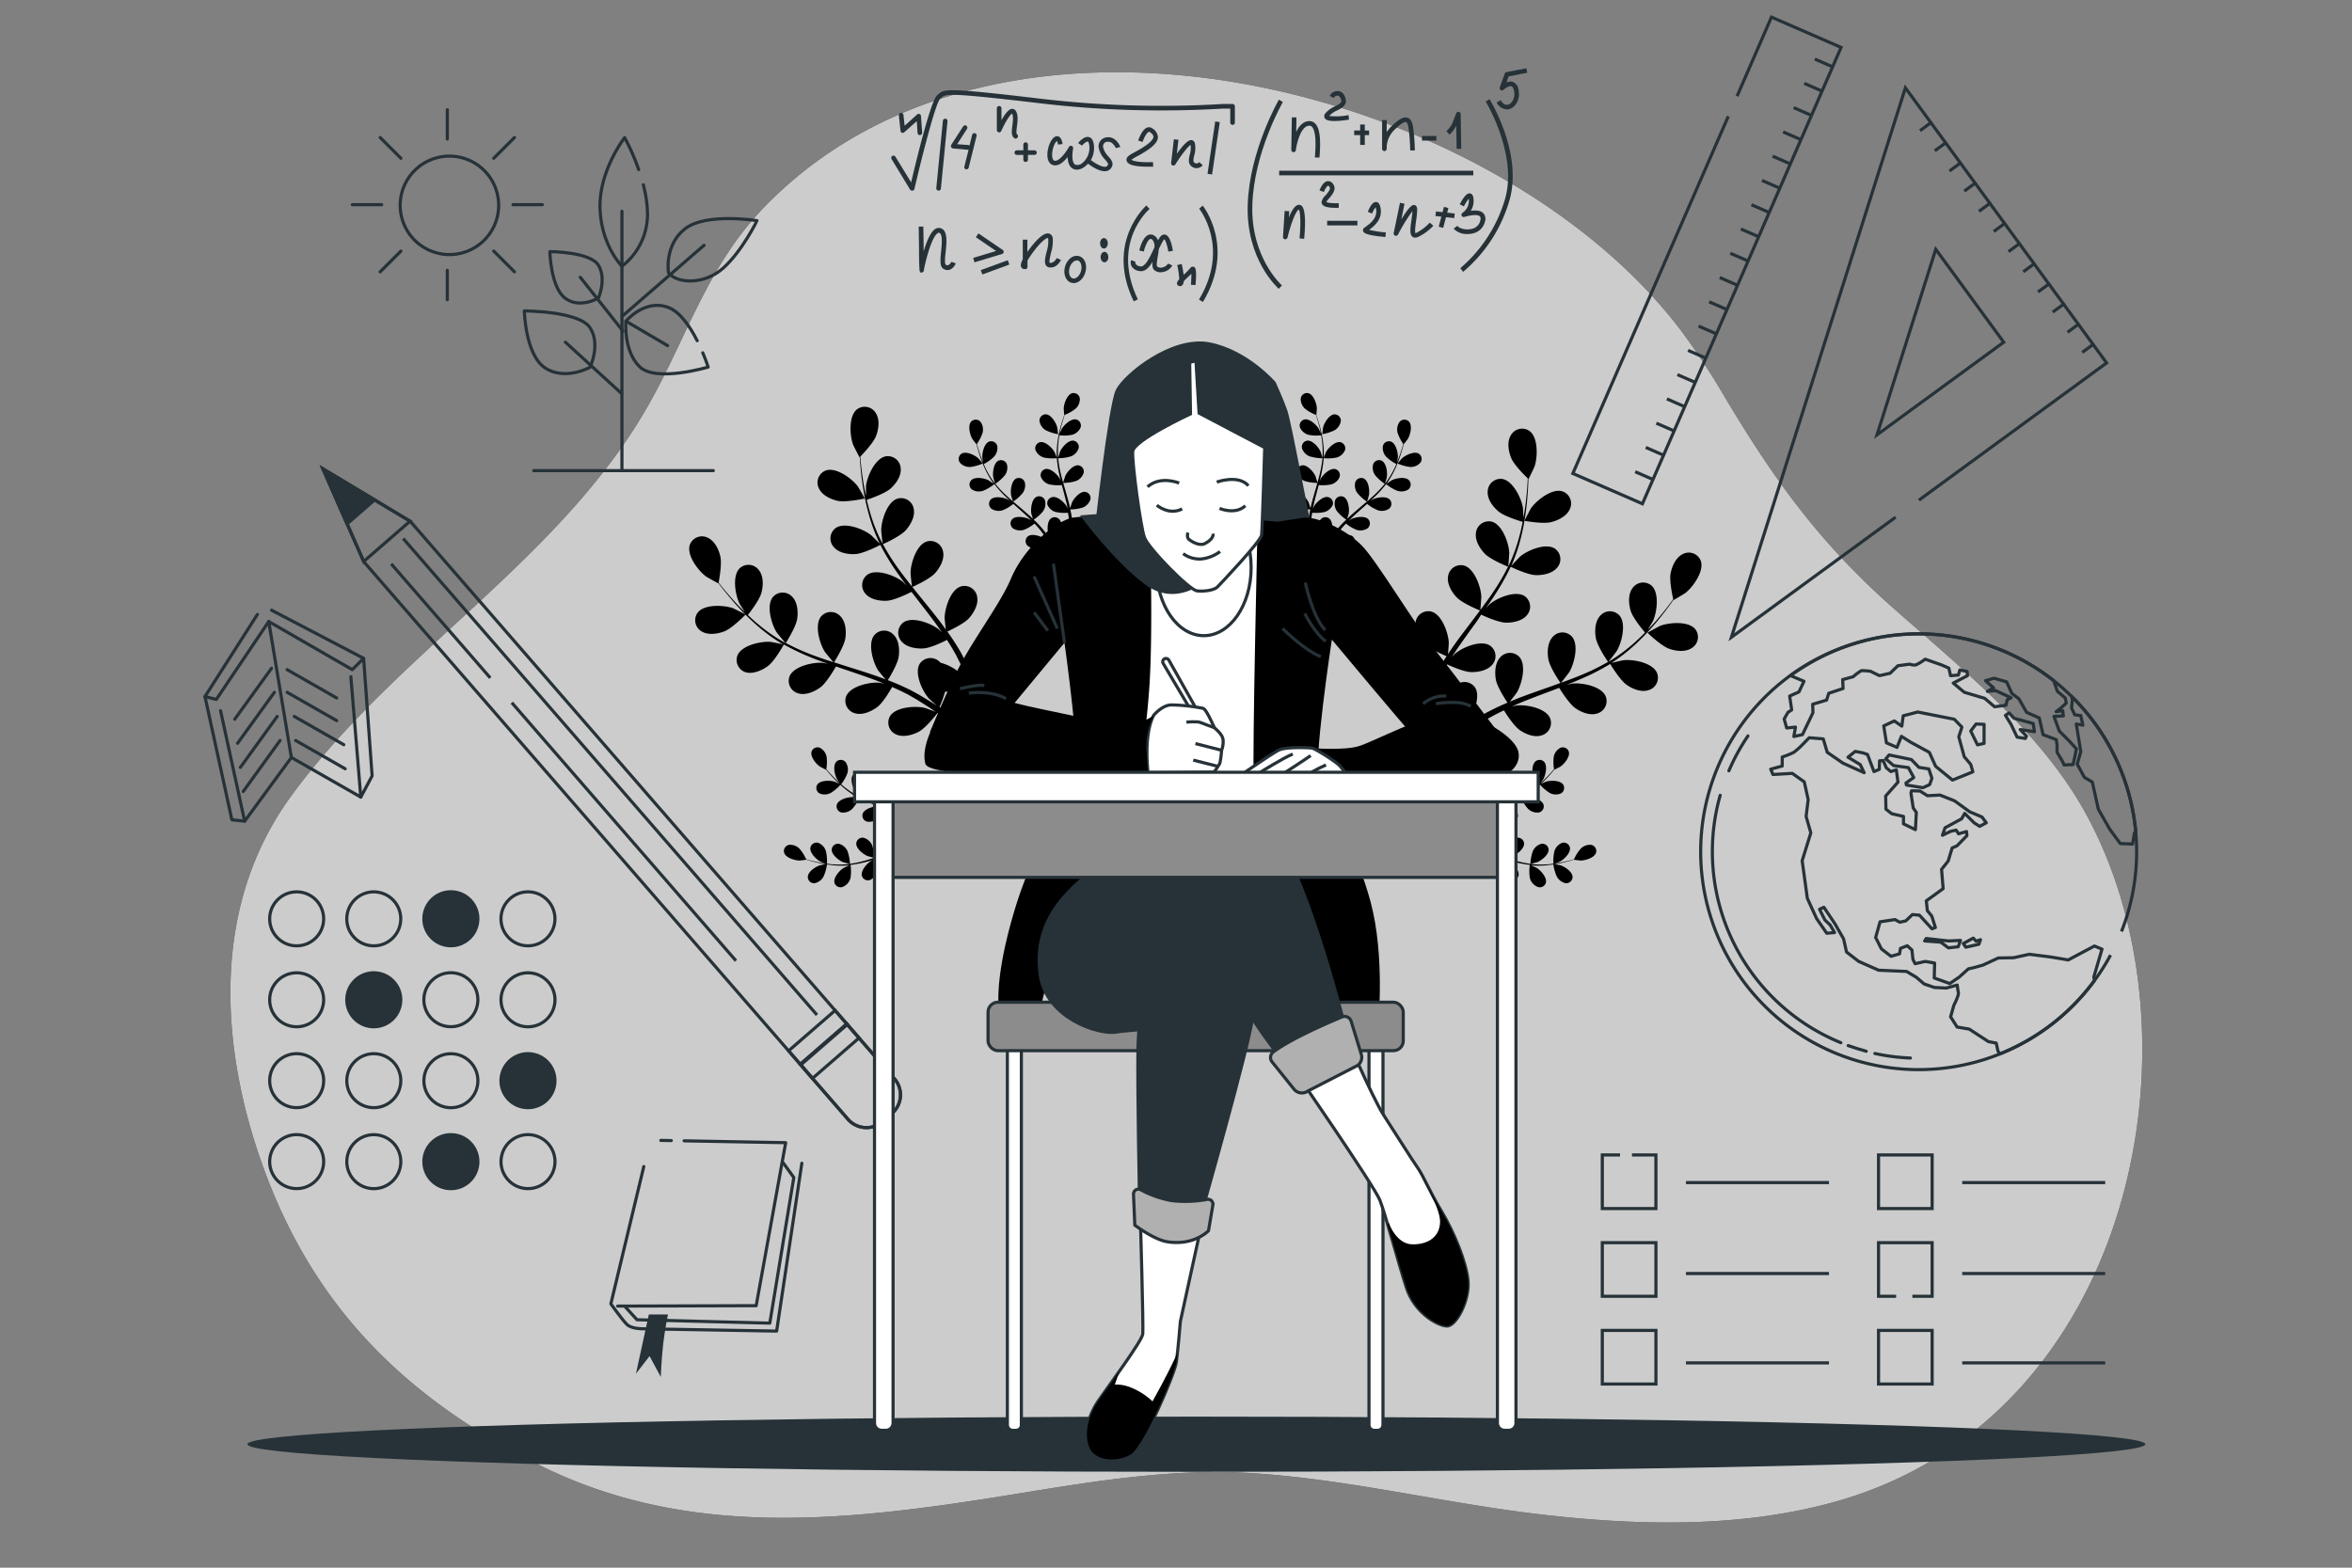 <svg xmlns="http://www.w3.org/2000/svg" viewBox="0 0 750 500"><rect x="0" y="0" width="750" height="500" fill="#808080" stroke="none"/><g id="freepik--background-simple--inject-4"><path d="M549.61,126a223.41,223.41,0,0,0-13.74-20.78c-58.33-77-214.57-118.94-292-39.34-18.45,19-24.88,41.9-37.3,63.66-28.25,49.48-81,79.07-114.11,124.89-25.65,35.53-22.23,81-7.93,119.45,15.55,41.73,42.92,70.87,86.69,93,49.07,24.83,101.55,17.94,154.59,9.3,23.85-3.89,48.45-7.85,72.84-6.37,30.53,1.86,60.68,9.34,91,13,31.51,3.78,64.2,4.67,94.55-3.57,97.19-26.39,120.22-150.08,80.25-220.94-14.15-25.08-38.13-44.42-60.39-64.06C580,173.08,565.29,152.34,549.61,126Z" style="fill:#000000"></path><path d="M549.61,126a223.41,223.41,0,0,0-13.74-20.78c-58.33-77-214.57-118.94-292-39.34-18.45,19-24.88,41.9-37.3,63.66-28.25,49.48-81,79.07-114.11,124.89-25.65,35.53-22.23,81-7.93,119.45,15.55,41.73,42.92,70.87,86.69,93,49.07,24.83,101.55,17.94,154.59,9.3,23.85-3.89,48.45-7.85,72.84-6.37,30.53,1.86,60.68,9.34,91,13,31.51,3.78,64.2,4.67,94.55-3.57,97.19-26.39,120.22-150.08,80.25-220.94-14.15-25.08-38.13-44.42-60.39-64.06C580,173.08,565.29,152.34,549.61,126Z" style="fill:#fff;opacity:0.8"></path></g><g id="freepik--Floor--inject-4"><ellipse cx="381.5" cy="460.62" rx="302.62" ry="8.8" style="fill:#263238"></ellipse></g><g id="freepik--Plants--inject-4"><path d="M231,201.36c2.53-1,6.77-5.36,6.77-5.36s-3.73-1.92-4-2c-2.92-1.05-9.17-1.36-11.29,1.39a4.11,4.11,0,0,0,1.27,6C225.83,202.65,228.81,202.19,231,201.36Z" style="fill:#000000"></path><path d="M244.87,212.43c2.11-1.55,4.87-6.49,5.08-6.88a72.83,72.83,0,0,0,8.76,4.17c1.75.71,3.54,1.36,5.33,2-.86-.17-1.63-.31-1.74-.32-3.09-.24-9.21,1.1-10.53,4.32a4.11,4.11,0,0,0,2.81,5.43c2.35.69,5.11-.54,7-1.91s4.33-5.56,5-6.67l2.07.71c3.33,1.13,6.65,2.23,9.87,3.42,1.14.41,2.24.87,3.35,1.32l-1.52-.28c-3.09-.24-9.2,1.11-10.52,4.32a4.11,4.11,0,0,0,2.81,5.43c2.35.7,5.1-.53,7-1.91s4.09-5.15,4.84-6.47c1.12.49,2.24,1,3.3,1.52.72.37,1.44.69,2.14,1.11l2.08,1.19c1.29.8,2.64,1.62,3.88,2.44.87.56,1.69,1.11,2.51,1.67-1.12-.43-3.35-1.22-3.54-1.27-3-.71-9.26-.3-11.05,2.67a4.11,4.11,0,0,0,1.95,5.8c2.21,1,5.12.24,7.17-.83,2.26-1.18,5.62-5.46,6-6,1.36.92,2.68,1.83,3.91,2.71s2.14,1.53,3.12,2.26l1.55-1.53c-1.1-.78-2.26-1.58-3.5-2.42s-2.87-1.92-4.42-2.91a43.77,43.77,0,0,0,1.81-4.92c2.62.12,7.44-1.48,8.06-1.69.63,1.52,1.23,3,1.77,4.41.37,1,.73,1.9,1.06,2.81l1.64-1.62-.79-1.95c-.64-1.55-1.34-3.19-2.09-4.86.56-.36,5.13-3.35,6.5-5.5,1.25-1.95,2.3-4.78,1.45-7.08a4.12,4.12,0,0,0-5.61-2.44c-3.11,1.53-4.06,7.71-3.61,10.78,0,.18.53,2.11.86,3.33-.3-.69-.59-1.35-.92-2-.63-1.39-1.3-2.75-2-4.23l-1.13-2.11c-.36-.72-.83-1.43-1.25-2.15-1-1.65-2.1-3.27-3.24-4.88,1.22-.56,5.5-2.6,7-4.35s3-4.37,2.5-6.78a4.1,4.1,0,0,0-5.16-3.26c-3.32,1-5.19,7-5.21,10.11,0,.19.23,2.42.38,3.64-.7-1-1.38-1.93-2.12-2.88-2.11-2.75-4.34-5.47-6.55-8.19l-2-2.5c.44-.2,5.58-2.51,7.3-4.47,1.52-1.73,3-4.37,2.5-6.77a4.11,4.11,0,0,0-5.17-3.27c-3.31,1-5.19,7-5.21,10.11,0,.23.33,3.44.46,4.25-1.47-1.85-2.92-3.7-4.28-5.58a74.36,74.36,0,0,1-5-7.92c.21-.09,5.58-2.48,7.34-4.49,1.53-1.74,3-4.38,2.5-6.78a4.1,4.1,0,0,0-5.16-3.26c-3.32,1-5.19,7-5.21,10.11,0,.24.36,3.69.47,4.31l-.28-.48a53.54,53.54,0,0,1-3.51-8.72c-.52-1.66-.93-3.27-1.3-4.84,1.05-.34,5.82-2,7.6-3.59s3.46-4,3.23-6.46a4.11,4.11,0,0,0-4.77-3.82c-3.41.67-5.93,6.4-6.29,9.48,0,.17,0,1.89,0,3.15-.15-.72-.32-1.45-.46-2.14-.5-2.57-.8-5-1.05-7.08-.14-1.21-.23-2.3-.31-3.32.85-.88,4.24-4.43,5.06-6.66s1.21-5.16-.12-7.22a4.11,4.11,0,0,0-6-1.19c-2.72,2.16-2.31,8.41-1.22,11.31.1.25,2,4,2.07,4l.05-.06c.06,1,.13,2.05.23,3.2.21,2.13.46,4.53.91,7.13a72.56,72.56,0,0,0,1.85,8.31,54.5,54.5,0,0,0,3.36,8.91l.06.1c-.7-.74-2.73-2.73-2.91-2.86-2.44-1.91-8.28-4.16-11.15-2.21a4.11,4.11,0,0,0-.66,6.08c1.58,1.88,4.55,2.37,6.86,2.25,2.61-.13,7.64-2.73,8-2.94a73.34,73.34,0,0,0,5,8.32c1.07,1.55,2.2,3.08,3.35,4.6l-1.28-1.23c-2.45-1.9-8.29-4.15-11.16-2.2a4.11,4.11,0,0,0-.66,6.08c1.58,1.87,4.56,2.37,6.87,2.25s6.68-2.25,7.81-2.83c.45.58.89,1.17,1.34,1.74,2.15,2.77,4.31,5.53,6.35,8.3.71,1,1.39,2,2.06,2.94-.56-.55-1-1-1.11-1.06-2.45-1.91-8.29-4.16-11.16-2.21a4.1,4.1,0,0,0-.65,6.08c1.57,1.88,4.55,2.37,6.86,2.26s6.26-2,7.61-2.73c.66,1,1.33,2.06,1.92,3.08.39.72.81,1.37,1.17,2.11l1.08,2.14c.63,1.38,1.3,2.81,1.88,4.18.42,1,.8,1.86,1.18,2.77-.7-1-2.12-2.86-2.25-3a16.06,16.06,0,0,0-7-4,4.94,4.94,0,0,0-.68-.61,4.11,4.11,0,0,0-6,1c-1.76,3,.87,8.68,2.93,11,.12.14,1.61,1.47,2.56,2.3-.64-.4-1.24-.8-1.9-1.2-1.29-.81-2.61-1.58-4-2.41l-2.11-1.15c-.69-.39-1.48-.72-2.22-1.09-1.75-.83-3.56-1.58-5.4-2.29.71-1.14,3.15-5.2,3.47-7.5s.08-5.31-1.66-7a4.11,4.11,0,0,0-6.11.13c-2.19,2.69-.45,8.71,1.23,11.31.11.16,1.53,1.89,2.33,2.82-1.11-.42-2.22-.84-3.35-1.23-3.28-1.13-6.64-2.17-10-3.22l-3.06-1c.25-.4,3.27-5.16,3.62-7.74.32-2.3.08-5.31-1.65-7a4.11,4.11,0,0,0-6.11.13c-2.2,2.69-.46,8.71,1.23,11.31.12.19,2.17,2.68,2.72,3.28-2.24-.72-4.47-1.46-6.64-2.28a73.17,73.17,0,0,1-8.56-3.85c.12-.18,3.29-5.14,3.65-7.79.32-2.29.08-5.3-1.65-7a4.11,4.11,0,0,0-6.11.13c-2.2,2.69-.46,8.71,1.23,11.3.13.21,2.34,2.88,2.77,3.34-.16-.09-.34-.16-.49-.25a51.89,51.89,0,0,1-7.75-5.34c-1.35-1.08-2.57-2.2-3.75-3.32.69-.86,3.77-4.84,4.36-7.18s.66-5.26-.87-7.17a4.11,4.11,0,0,0-6.09-.55c-2.47,2.44-1.41,8.6,0,11.37.08.15,1,1.6,1.72,2.64-.52-.51-1.07-1-1.56-1.52-1.84-1.87-3.41-3.7-4.79-5.33-.78-.93-1.46-1.79-2.09-2.6.23-1.2,1.09-6,.55-8.34s-1.84-5-4.08-6a4.12,4.12,0,0,0-5.66,2.32c-1.07,3.31,2.72,8.29,5.23,10.11.21.15,3.89,2.22,3.9,2.16l0-.08c.59.79,1.23,1.64,1.95,2.54,1.35,1.66,2.89,3.53,4.69,5.45a75.92,75.92,0,0,0,6.13,5.91,53.54,53.54,0,0,0,7.72,5.57l.1.05c-1-.22-3.78-.76-4-.78-3.09-.24-9.2,1.11-10.52,4.32a4.11,4.11,0,0,0,2.81,5.43C240.26,215,243,213.8,244.87,212.43Z" style="fill:#000000"></path><path d="M275.75,159c.06,0-2.06-3.66-2.22-3.88-1.85-2.48-6.89-6.19-10.18-5.07a4.11,4.11,0,0,0-2.23,5.69c1,2.23,3.76,3.49,6,4C269.8,160.31,275.75,159,275.75,159Z" style="fill:#000000"></path><path d="M532.29,206.93c-2.57-.89-6.95-5.12-6.95-5.13s3.66-2,3.91-2.14c2.88-1.15,9.12-1.67,11.33,1a4.1,4.1,0,0,1-1.07,6C537.47,208.05,534.48,207.69,532.29,206.93Z" style="fill:#000000"></path><path d="M518.77,218.47c-2.15-1.48-5.08-6.32-5.31-6.71a72,72,0,0,1-8.61,4.46c-1.72.77-3.48,1.49-5.26,2.18l1.74-.38c3.08-.34,9.23.8,10.66,4a4.11,4.11,0,0,1-2.62,5.52c-2.33.78-5.12-.36-7-1.66s-4.52-5.41-5.18-6.5l-2.05.78c-3.29,1.23-6.57,2.45-9.75,3.75-1.12.45-2.21.94-3.3,1.43.76-.18,1.4-.32,1.5-.33,3.08-.35,9.24.8,10.67,4a4.11,4.11,0,0,1-2.63,5.52c-2.32.78-5.12-.36-7-1.67s-4.26-5-5.06-6.3c-1.1.53-2.2,1.06-3.25,1.62-.7.41-1.41.74-2.09,1.19l-2,1.26c-1.27.84-2.58,1.71-3.8,2.57-.85.59-1.64,1.17-2.45,1.75,1.11-.47,3.3-1.33,3.5-1.39,3-.8,9.24-.61,11.13,2.3a4.11,4.11,0,0,1-1.75,5.86c-2.18,1.12-5.12.42-7.2-.59-2.3-1.1-5.8-5.26-6.23-5.79-1.34,1-2.62,1.92-3.82,2.84s-2.09,1.6-3.05,2.36L456.87,239c1.06-.81,2.2-1.66,3.41-2.54s2.81-2,4.32-3a44.19,44.19,0,0,1-2-4.86c-2.62.21-7.49-1.23-8.11-1.42-.58,1.54-1.13,3-1.62,4.47-.35,1-.67,1.93-1,2.84l-1.69-1.56c.23-.65.47-1.3.72-2,.58-1.56,1.23-3.22,1.92-4.92-.57-.35-5.23-3.17-6.68-5.28-1.31-1.9-2.46-4.7-1.69-7A4.1,4.1,0,0,1,450,211c3.17,1.41,4.32,7.57,4,10.65,0,.18-.46,2.13-.75,3.35.28-.69.55-1.37.85-2.08.59-1.41,1.21-2.79,1.88-4.29l1.05-2.15c.34-.73.79-1.45,1.18-2.19.95-1.68,2-3.34,3.07-5-1.23-.52-5.58-2.41-7.17-4.1s-3.14-4.28-2.73-6.69a4.11,4.11,0,0,1,5.06-3.44c3.34.92,5.41,6.83,5.55,9.93,0,.19-.15,2.42-.26,3.65.66-1,1.31-2,2-2.95,2-2.82,4.16-5.61,6.27-8.4l1.93-2.58c-.44-.18-5.66-2.32-7.44-4.21-1.59-1.69-3.14-4.28-2.73-6.69a4.1,4.1,0,0,1,5.05-3.44c3.35.92,5.42,6.83,5.55,9.93,0,.23-.22,3.44-.32,4.26,1.41-1.89,2.8-3.79,4.09-5.72a72,72,0,0,0,4.75-8.09c-.21-.08-5.66-2.29-7.49-4.23-1.58-1.69-3.14-4.28-2.73-6.69a4.11,4.11,0,0,1,5.06-3.44c3.34.92,5.42,6.83,5.55,9.93,0,.24-.24,3.7-.33,4.32.08-.16.18-.32.26-.49a53.37,53.37,0,0,0,3.22-8.83c.46-1.67.82-3.3,1.13-4.88-1.06-.31-5.88-1.77-7.72-3.33s-3.59-3.91-3.44-6.35a4.11,4.11,0,0,1,4.64-4c3.43.56,6.14,6.2,6.61,9.26,0,.17.09,1.89.13,3.15.13-.72.27-1.46.38-2.15.42-2.59.64-5,.82-7.12.09-1.21.15-2.3.2-3.33-.88-.84-4.39-4.28-5.28-6.48s-1.39-5.12-.14-7.22a4.11,4.11,0,0,1,6-1.39c2.79,2.07,2.59,8.33,1.6,11.26-.09.26-1.89,4.07-1.94,4l-.05-.05c0,1-.06,2.05-.12,3.21-.14,2.13-.31,4.54-.67,7.15a70.26,70.26,0,0,1-1.57,8.37,54.25,54.25,0,0,1-3.06,9,.31.31,0,0,0-.05.1c.67-.76,2.64-2.82,2.81-3,2.37-2,8.14-4.43,11.07-2.58a4.1,4.1,0,0,1,.86,6c-1.51,1.93-4.47,2.53-6.78,2.49-2.61,0-7.73-2.47-8.13-2.67a73.39,73.39,0,0,1-4.72,8.48c-1,1.59-2.09,3.16-3.19,4.72.61-.64,1.16-1.21,1.24-1.28,2.38-2,8.14-4.43,11.08-2.58a4.11,4.11,0,0,1,.86,6c-1.51,1.93-4.47,2.53-6.79,2.49s-6.75-2-7.9-2.56L471,198.06c-2.06,2.84-4.12,5.67-6.06,8.5-.69,1-1.32,2-2,3,.53-.57,1-1,1.07-1.1,2.38-2,8.14-4.44,11.08-2.58a4.11,4.11,0,0,1,.86,6c-1.51,1.93-4.47,2.52-6.79,2.48s-6.32-1.83-7.7-2.46c-.62,1.05-1.25,2.1-1.81,3.15-.37.72-.77,1.39-1.09,2.14s-.68,1.45-1,2.17c-.59,1.41-1.21,2.86-1.75,4.24-.38,1-.73,1.89-1.08,2.82.67-1,2-2.94,2.15-3.09a16.06,16.06,0,0,1,6.84-4.25,4.29,4.29,0,0,1,.66-.62,4.1,4.1,0,0,1,6,.84c1.86,2.93-.57,8.7-2.56,11.08-.11.14-1.55,1.53-2.48,2.38l1.86-1.26c1.27-.85,2.55-1.66,3.94-2.54l2.06-1.22c.68-.42,1.46-.77,2.19-1.17,1.72-.88,3.5-1.69,5.32-2.47-.75-1.11-3.33-5.09-3.72-7.38s-.26-5.3,1.41-7.08a4.11,4.11,0,0,1,6.12-.08c2.28,2.61.75,8.68-.85,11.34-.1.16-1.46,1.94-2.23,2.9,1.09-.46,2.18-.92,3.31-1.35,3.24-1.23,6.56-2.38,9.86-3.55l3-1.08c-.27-.39-3.44-5-3.88-7.62-.4-2.28-.26-5.3,1.41-7.08a4.09,4.09,0,0,1,6.11-.08c2.28,2.61.75,8.68-.85,11.34-.12.2-2.08,2.75-2.61,3.37,2.22-.8,4.42-1.61,6.56-2.51a72.3,72.3,0,0,0,8.42-4.13c-.12-.18-3.45-5-3.9-7.66-.4-2.28-.26-5.29,1.41-7.08a4.1,4.1,0,0,1,6.11-.08c2.28,2.61.75,8.69-.85,11.34-.12.21-2.23,3-2.65,3.42.15-.09.33-.16.48-.26a53.45,53.45,0,0,0,7.56-5.59c1.31-1.14,2.5-2.3,3.63-3.45-.71-.84-3.92-4.71-4.59-7s-.84-5.24.62-7.2a4.11,4.11,0,0,1,6.07-.75c2.56,2.35,1.7,8.55.4,11.36-.07.16-1,1.63-1.62,2.7.5-.53,1-1.06,1.5-1.58,1.78-1.93,3.29-3.81,4.61-5.48.75-1,1.4-1.84,2-2.67-.26-1.19-1.29-6-.82-8.32s1.66-5,3.87-6.1a4.11,4.11,0,0,1,5.73,2.13c1.18,3.26-2.43,8.37-4.88,10.27-.21.17-3.82,2.35-3.83,2.29l0-.07c-.56.81-1.18,1.67-1.87,2.6-1.29,1.71-2.76,3.63-4.5,5.6a74.42,74.42,0,0,1-5.92,6.12,53.66,53.66,0,0,1-7.53,5.83l-.1,0c1-.26,3.75-.89,4-.91,3.08-.35,9.24.79,10.66,4a4.1,4.1,0,0,1-2.62,5.52C523.48,220.91,520.68,219.78,518.77,218.47Z" style="fill:#000000"></path><path d="M486.11,166.11c-.06,0,1.93-3.73,2.08-4,1.77-2.54,6.69-6.42,10-5.41a4.1,4.1,0,0,1,2.42,5.61c-.94,2.26-3.64,3.61-5.88,4.19C492.11,167.22,486.11,166.11,486.11,166.11Z" style="fill:#000000"></path><path d="M309.38,148.94a14,14,0,0,0,4-1.11s-1.31-1.56-1.4-1.65c-1.11-1-3.84-2.34-5.31-1.52a2,2,0,0,0-.56,2.92A4.16,4.16,0,0,0,309.38,148.94Z" style="fill:#000000"></path><path d="M313.49,156.52a13.67,13.67,0,0,0,3.58-2.12,35.36,35.36,0,0,0,3.12,3.53c.65.64,1.32,1.27,2,1.9l-.72-.48c-1.33-.69-4.32-1.24-5.51-.06a2,2,0,0,0,.22,3,4.2,4.2,0,0,0,3.48.47,13.18,13.18,0,0,0,3.47-2.05l.79.71c1.28,1.13,2.55,2.26,3.77,3.4.43.4.83.81,1.24,1.22l-.62-.41c-1.34-.69-4.32-1.25-5.52-.06a2,2,0,0,0,.23,2.95,4.15,4.15,0,0,0,3.47.47,12.83,12.83,0,0,0,3.39-2c.41.43.82.86,1.19,1.3s.51.58.74.9.47.62.71.92c.42.61.87,1.23,1.27,1.83.28.41.54.82.81,1.22-.42-.41-1.27-1.18-1.35-1.24-1.21-.88-4.08-1.88-5.44-.89a2,2,0,0,0-.22,2.95,4.15,4.15,0,0,0,3.36,1,13.73,13.73,0,0,0,3.83-1.54c.43.67.85,1.33,1.23,2s.67,1.09,1,1.6l1-.39c-.34-.55-.71-1.13-1.1-1.74s-.92-1.4-1.43-2.14a18.76,18.76,0,0,0,1.74-1.85,15.23,15.23,0,0,0,3.92.77c0,.79,0,1.57,0,2.3,0,.51,0,1-.06,1.46l1-.42c0-.33,0-.67,0-1,0-.81,0-1.67,0-2.56a14,14,0,0,0,4-1.23,4.15,4.15,0,0,0,2-2.89,2,2,0,0,0-2-2.15c-1.68.09-3.27,2.68-3.66,4.13,0,.09-.16,1-.24,1.65,0-.36,0-.71,0-1.09,0-.74-.06-1.47-.11-2.27,0-.38-.06-.77-.1-1.16s-.1-.79-.15-1.19c-.14-.93-.32-1.86-.52-2.8a13.14,13.14,0,0,0,4-.61,4.17,4.17,0,0,0,2.4-2.55,2,2,0,0,0-1.69-2.44c-1.68-.16-3.65,2.15-4.24,3.53,0,.09-.36,1.13-.52,1.7-.13-.56-.25-1.12-.4-1.69-.43-1.62-.91-3.26-1.38-4.89-.15-.5-.28-1-.43-1.5a14,14,0,0,0,4.11-.62,4.17,4.17,0,0,0,2.4-2.55,2,2,0,0,0-1.69-2.44c-1.68-.16-3.65,2.15-4.24,3.53,0,.11-.5,1.6-.6,2-.31-1.1-.61-2.2-.86-3.3a36.2,36.2,0,0,1-.74-4.49,14.14,14.14,0,0,0,4.13-.62,4.17,4.17,0,0,0,2.4-2.55,2,2,0,0,0-1.7-2.44c-1.67-.16-3.64,2.15-4.24,3.53,0,.11-.53,1.72-.6,2l0-.27a25.51,25.51,0,0,1,.08-4.56c.08-.84.2-1.63.33-2.41a13.24,13.24,0,0,0,4.08-.16,4.18,4.18,0,0,0,2.66-2.28,2,2,0,0,0-1.41-2.61c-1.65-.34-3.86,1.74-4.6,3.05,0,.07-.37.84-.61,1.4.07-.35.13-.71.2-1,.26-1.25.58-2.37.87-3.37.17-.56.33-1.07.49-1.54a13.52,13.52,0,0,0,3.52-2,4.12,4.12,0,0,0,1.31-3.25,2,2,0,0,0-2.45-1.66c-1.62.45-2.62,3.32-2.68,4.82,0,.13.14,2.17.17,2.16h0c-.17.45-.33.94-.51,1.47-.31,1-.65,2.11-.94,3.36a33.91,33.91,0,0,0-.74,4.06,25.87,25.87,0,0,0-.19,4.62.07.07,0,0,1,0,.05c-.17-.46-.7-1.73-.76-1.83-.73-1.31-2.91-3.42-4.57-3.09a2,2,0,0,0-1.44,2.59,4.19,4.19,0,0,0,2.64,2.31,13.91,13.91,0,0,0,4.15.2,36.53,36.53,0,0,0,.66,4.66c.19.9.4,1.8.62,2.69l-.33-.79c-.74-1.31-2.92-3.42-4.57-3.1a2,2,0,0,0-1.44,2.6,4.13,4.13,0,0,0,2.64,2.3,13.32,13.32,0,0,0,4,.22l.27,1c.44,1.64.88,3.28,1.27,4.9q.19.85.36,1.71c-.14-.35-.27-.64-.29-.69-.73-1.31-2.92-3.42-4.57-3.09A2,2,0,0,0,334,161a4.1,4.1,0,0,0,2.64,2.3,12.74,12.74,0,0,0,3.91.23c.1.58.2,1.17.28,1.74,0,.39.1.76.12,1.16s.05.78.08,1.16c0,.74,0,1.5,0,2.22,0,.51,0,1,0,1.47-.13-.57-.4-1.69-.44-1.78a7.85,7.85,0,0,0-2.35-3.11,2.93,2.93,0,0,0-.19-.4,2,2,0,0,0-2.89-.67c-1.35,1-1.26,4-.77,5.47,0,.08.44,1,.71,1.51l-.62-.9-1.34-1.84-.73-.91c-.23-.3-.52-.6-.79-.91-.62-.7-1.29-1.37-2-2a12.85,12.85,0,0,0,3-2.7,4.17,4.17,0,0,0,.6-3.45,2,2,0,0,0-2.76-1.1c-1.49.79-1.85,3.8-1.59,5.28,0,.1.33,1.14.51,1.71-.42-.4-.83-.8-1.27-1.19-1.25-1.12-2.55-2.22-3.85-3.32l-1.18-1a13.6,13.6,0,0,0,3.08-2.78,4.17,4.17,0,0,0,.6-3.45,2,2,0,0,0-2.76-1.1c-1.49.79-1.85,3.8-1.59,5.28,0,.12.47,1.61.6,2-.87-.75-1.72-1.5-2.53-2.28a34.38,34.38,0,0,1-3.1-3.33,14.28,14.28,0,0,0,3.1-2.79,4.15,4.15,0,0,0,.59-3.46,2,2,0,0,0-2.75-1.1c-1.49.79-1.85,3.8-1.59,5.29,0,.11.5,1.72.61,2l-.18-.2a26.66,26.66,0,0,1-2.45-3.85c-.39-.75-.73-1.48-1-2.2a13.16,13.16,0,0,0,3.3-2.38,4.18,4.18,0,0,0,1-3.37,2,2,0,0,0-2.62-1.4c-1.56.62-2.25,3.58-2.16,5.08,0,.08.16.91.27,1.5-.14-.32-.28-.66-.41-1-.47-1.19-.82-2.3-1.13-3.29-.17-.56-.31-1.07-.44-1.56a13.23,13.23,0,0,0,1.82-3.62,4.19,4.19,0,0,0-.69-3.44,2,2,0,0,0-3,0c-1.1,1.27-.35,4.22.42,5.5.07.12,1.32,1.73,1.34,1.71l0,0c.12.46.24,1,.4,1.5.28,1,.62,2.12,1.06,3.32a35.71,35.71,0,0,0,1.62,3.8,25.43,25.43,0,0,0,2.4,3.95l0,0c-.4-.28-1.54-1-1.64-1.1-1.33-.7-4.32-1.25-5.52-.06a2,2,0,0,0,.23,3A4.15,4.15,0,0,0,313.49,156.52Z" style="fill:#000000"></path><path d="M337.4,138.49s-.23-2-.26-2.15c-.36-1.46-1.91-4.07-3.59-4.19a2,2,0,0,0-2.08,2.11,4.18,4.18,0,0,0,1.94,2.93A14.34,14.34,0,0,0,337.4,138.49Z" style="fill:#000000"></path><path d="M449.66,148.94a14,14,0,0,1-4-1.11s1.3-1.56,1.4-1.65c1.1-1,3.84-2.34,5.3-1.52a2,2,0,0,1,.56,2.92A4.12,4.12,0,0,1,449.66,148.94Z" style="fill:#000000"></path><path d="M445.54,156.52A13.58,13.58,0,0,1,442,154.4a35.36,35.36,0,0,1-3.12,3.53c-.65.64-1.32,1.27-2,1.9l.72-.48c1.34-.69,4.32-1.24,5.52-.06a2,2,0,0,1-.23,3,4.18,4.18,0,0,1-3.47.47,13.25,13.25,0,0,1-3.48-2.05c-.26.24-.52.48-.79.71-1.27,1.13-2.55,2.26-3.76,3.4-.43.4-.84.81-1.25,1.22.32-.21.58-.39.63-.41,1.33-.69,4.32-1.25,5.51-.06a2,2,0,0,1-.22,2.95,4.17,4.17,0,0,1-3.48.47,12.76,12.76,0,0,1-3.38-2c-.41.43-.82.86-1.19,1.3s-.51.58-.75.9l-.7.92c-.43.61-.87,1.23-1.27,1.83-.29.41-.55.82-.81,1.22.42-.41,1.26-1.18,1.34-1.24,1.22-.88,4.08-1.88,5.45-.89a2,2,0,0,1,.22,2.95,4.15,4.15,0,0,1-3.36,1,13.47,13.47,0,0,1-3.83-1.54c-.44.67-.85,1.33-1.24,2l-1,1.6-1-.39c.35-.55.71-1.13,1.11-1.74s.92-1.4,1.42-2.14a21.68,21.68,0,0,1-1.74-1.85,15.18,15.18,0,0,1-3.91.77c0,.79,0,1.57,0,2.3,0,.51,0,1,.06,1.46l-1-.42c0-.33,0-.67,0-1,0-.81,0-1.67,0-2.56a13.85,13.85,0,0,1-3.94-1.23,4.12,4.12,0,0,1-2-2.89,2,2,0,0,1,2-2.15c1.68.09,3.27,2.68,3.65,4.13,0,.09.17,1,.24,1.65,0-.36,0-.71,0-1.09,0-.74.06-1.47.1-2.27,0-.38.07-.77.11-1.16s.1-.79.15-1.19c.13-.93.32-1.86.52-2.8a13.1,13.1,0,0,1-4-.61,4.15,4.15,0,0,1-2.4-2.55,2,2,0,0,1,1.69-2.44c1.68-.16,3.64,2.15,4.24,3.53,0,.09.36,1.13.52,1.7.13-.56.25-1.12.4-1.69.42-1.62.9-3.26,1.38-4.89l.42-1.5a14,14,0,0,1-4.1-.62,4.15,4.15,0,0,1-2.4-2.55,2,2,0,0,1,1.69-2.44c1.68-.16,3.64,2.15,4.24,3.53,0,.11.5,1.6.6,2,.31-1.1.6-2.2.85-3.3a34.48,34.48,0,0,0,.75-4.49,14.14,14.14,0,0,1-4.13-.62,4.15,4.15,0,0,1-2.4-2.55,2,2,0,0,1,1.69-2.44c1.68-.16,3.64,2.15,4.24,3.53.05.11.54,1.72.6,2,0-.09,0-.18,0-.27a25.51,25.51,0,0,0-.08-4.56c-.08-.84-.2-1.63-.34-2.41a13.18,13.18,0,0,1-4.07-.16,4.2,4.2,0,0,1-2.67-2.28,2,2,0,0,1,1.42-2.61c1.64-.34,3.85,1.74,4.6,3.05,0,.07.37.84.6,1.4-.06-.35-.12-.71-.19-1-.27-1.25-.58-2.37-.87-3.37-.17-.56-.33-1.07-.49-1.54a13.21,13.21,0,0,1-3.52-2,4.16,4.16,0,0,1-1.32-3.25,2,2,0,0,1,2.46-1.66c1.62.45,2.62,3.32,2.68,4.82,0,.13-.15,2.17-.18,2.16h0c.16.45.33.94.5,1.47.31,1,.65,2.11.94,3.36a33.85,33.85,0,0,1,.75,4.06,25.89,25.89,0,0,1,.18,4.62v.05c.17-.46.7-1.73.75-1.83.73-1.31,2.92-3.42,4.57-3.09a2,2,0,0,1,1.44,2.59,4.17,4.17,0,0,1-2.64,2.31,13.85,13.85,0,0,1-4.14.2,34.87,34.87,0,0,1-.67,4.66c-.18.9-.39,1.8-.62,2.69.17-.39.31-.74.34-.79.73-1.31,2.92-3.42,4.57-3.1a2,2,0,0,1,1.44,2.6,4.15,4.15,0,0,1-2.64,2.3,13.39,13.39,0,0,1-4,.22c-.09.34-.17.68-.26,1-.44,1.64-.88,3.28-1.27,4.9-.14.57-.25,1.14-.37,1.71l.3-.69c.73-1.31,2.92-3.42,4.57-3.09A2,2,0,0,1,425,161a4.15,4.15,0,0,1-2.64,2.3,12.79,12.79,0,0,1-3.92.23c-.1.58-.2,1.17-.27,1.74,0,.39-.1.76-.12,1.16s-.06.78-.08,1.16c0,.74-.05,1.5-.05,2.22,0,.51,0,1,0,1.47.12-.57.4-1.69.43-1.78a7.79,7.79,0,0,1,2.36-3.11,2.09,2.09,0,0,1,.19-.4,2,2,0,0,1,2.89-.67c1.35,1,1.25,4,.77,5.47,0,.08-.44,1-.71,1.51l.62-.9,1.34-1.84.73-.91c.23-.3.52-.6.78-.91.63-.7,1.29-1.37,2-2a13.08,13.08,0,0,1-3-2.7,4.16,4.16,0,0,1-.59-3.45,2,2,0,0,1,2.76-1.1c1.48.79,1.85,3.8,1.58,5.28,0,.1-.32,1.14-.5,1.71.42-.4.83-.8,1.26-1.19,1.26-1.12,2.56-2.22,3.85-3.32l1.18-1a14,14,0,0,1-3.08-2.78,4.16,4.16,0,0,1-.59-3.45,2,2,0,0,1,2.75-1.1c1.49.79,1.86,3.8,1.59,5.28,0,.12-.46,1.61-.59,2,.86-.75,1.72-1.5,2.53-2.28a35.67,35.67,0,0,0,3.1-3.33,14.28,14.28,0,0,1-3.1-2.79,4.19,4.19,0,0,1-.6-3.46,2,2,0,0,1,2.76-1.1c1.49.79,1.85,3.8,1.59,5.29,0,.11-.5,1.72-.61,2,.05-.07.12-.14.17-.2a25.82,25.82,0,0,0,2.45-3.85c.4-.75.74-1.48,1.05-2.2a13.37,13.37,0,0,1-3.31-2.38,4.18,4.18,0,0,1-1-3.37,2,2,0,0,1,2.61-1.4c1.57.62,2.26,3.58,2.16,5.08,0,.08-.15.91-.26,1.5.13-.32.28-.66.4-1,.47-1.19.83-2.3,1.14-3.29.17-.56.31-1.07.44-1.56a13.23,13.23,0,0,1-1.82-3.62,4.15,4.15,0,0,1,.69-3.44,2,2,0,0,1,3,0c1.11,1.27.36,4.22-.42,5.5-.07.12-1.32,1.73-1.34,1.71l0,0q-.16.69-.39,1.5c-.29,1-.62,2.12-1.06,3.32a37.9,37.9,0,0,1-1.62,3.8,26.22,26.22,0,0,1-2.4,3.95.08.08,0,0,1,0,0c.41-.28,1.55-1,1.65-1.1,1.33-.7,4.32-1.25,5.51-.06a2,2,0,0,1-.22,3A4.17,4.17,0,0,1,445.54,156.52Z" style="fill:#000000"></path><path d="M421.64,138.49s.23-2,.26-2.15c.36-1.46,1.91-4.07,3.59-4.19a2,2,0,0,1,2.07,2.11,4.17,4.17,0,0,1-1.93,2.93A14.44,14.44,0,0,1,421.64,138.49Z" style="fill:#000000"></path><path d="M496.44,279.58a14.2,14.2,0,0,1-1.13-4s2,.31,2.14.35c1.44.42,4,2.08,4,3.76a2,2,0,0,1-2.2,2A4.18,4.18,0,0,1,496.44,279.58Z" style="fill:#000000"></path><path d="M487.83,280a13.53,13.53,0,0,1,0-4.15,36.53,36.53,0,0,1-4.63-.87c-.89-.22-1.78-.47-2.66-.73l.78.37c1.28.79,3.29,3.06,2.89,4.7a2,2,0,0,1-2.65,1.33,4.18,4.18,0,0,1-2.19-2.74,13.33,13.33,0,0,1,0-4l-1-.31c-1.62-.51-3.24-1-4.85-1.48-.56-.16-1.12-.3-1.69-.44.35.16.64.3.68.33,1.28.78,3.29,3.06,2.89,4.69a2,2,0,0,1-2.65,1.33,4.14,4.14,0,0,1-2.19-2.73,12.65,12.65,0,0,1-.05-3.92c-.58-.13-1.16-.26-1.73-.35-.39-.06-.76-.14-1.15-.17l-1.16-.13-2.22-.15-1.46-.06c.56.15,1.66.47,1.75.51,1.39.58,3.72,2.53,3.57,4.2a2,2,0,0,1-2.41,1.72,4.15,4.15,0,0,1-2.58-2.37,13.68,13.68,0,0,1-.66-4.08l-2.31-.05h-1.87l-.17-1.05,2.07.05,2.56.12a21.87,21.87,0,0,1,.69-2.45,14.56,14.56,0,0,1-2.68-3c-.68.42-1.34.83-2,1.23l-1.22.8-.18-1.11.87-.53c.69-.43,1.43-.87,2.2-1.32a14,14,0,0,1-1-4,4.17,4.17,0,0,1,1.45-3.19,2,2,0,0,1,2.9.64c.79,1.49-.61,4.19-1.66,5.26-.06.07-.81.68-1.29,1.06l.95-.54c.64-.36,1.3-.71,2-1.08l1-.51c.35-.18.74-.32,1.11-.48.86-.37,1.75-.69,2.66-1A13,13,0,0,1,467,255.6a4.17,4.17,0,0,1,1-3.37,2,2,0,0,1,2.95.19c1,1.35,0,4.23-.84,5.46-.05.07-.78.88-1.18,1.32.54-.18,1.09-.37,1.65-.53,1.61-.48,3.26-.91,4.9-1.34l1.51-.41a13.84,13.84,0,0,1-1.59-3.84,4.14,4.14,0,0,1,1-3.37,2,2,0,0,1,3,.19c1,1.35,0,4.23-.84,5.46-.06.09-1.11,1.25-1.39,1.53,1.1-.3,2.2-.61,3.27-1a35.11,35.11,0,0,0,4.23-1.67,14,14,0,0,1-1.6-3.86,4.13,4.13,0,0,1,.95-3.37,2,2,0,0,1,3,.19c1,1.35,0,4.23-.84,5.46-.07.09-1.2,1.34-1.42,1.55l.25-.11a25.93,25.93,0,0,0,3.87-2.42c.67-.5,1.29-1,1.88-1.53a13.2,13.2,0,0,1-1.95-3.57,4.17,4.17,0,0,1,.57-3.46,2,2,0,0,1,3-.13c1.14,1.23.5,4.2-.24,5.51,0,.07-.53.75-.89,1.24.27-.24.54-.47.79-.71.93-.86,1.73-1.71,2.44-2.47l1.07-1.22a13.25,13.25,0,0,1-.09-4,4.17,4.17,0,0,1,2.11-2.81,2,2,0,0,1,2.69,1.25c.45,1.62-1.5,4-2.75,4.78-.11.07-1.94,1-1.94,1v0c-.3.37-.63.77-1,1.19-.69.78-1.47,1.65-2.39,2.54a36,36,0,0,1-3.1,2.73,26,26,0,0,1-3.86,2.54l-.05,0c.49-.09,1.85-.29,2-.29,1.5-.06,4.43.73,5,2.31a2,2,0,0,1-1.47,2.58,4.18,4.18,0,0,1-3.34-1.08,13.5,13.5,0,0,1-2.31-3.44,36.67,36.67,0,0,1-4.34,1.83c-.86.3-1.74.58-2.62.85l.85-.11c1.5-.05,4.44.73,5,2.32a2,2,0,0,1-1.48,2.57,4.19,4.19,0,0,1-3.34-1.08,12.86,12.86,0,0,1-2.26-3.34l-1,.31c-1.63.47-3.27.93-4.86,1.44-.56.18-1.1.37-1.65.57l.74-.11c1.51-.05,4.44.74,5,2.32a2,2,0,0,1-1.48,2.58,4.17,4.17,0,0,1-3.33-1.08,12.54,12.54,0,0,1-2.21-3.24c-.55.22-1.11.43-1.63.66-.36.17-.71.31-1.06.5l-1,.53c-.64.36-1.31.73-1.93,1.1l-1.25.75c.55-.18,1.65-.52,1.74-.53a7.68,7.68,0,0,1,3.88.41,2.18,2.18,0,0,1,.44,0,2,2,0,0,1,2.07,2.13c-.17,1.67-2.82,3.15-4.29,3.47-.09,0-1.05.12-1.66.17l1.09.07,2.26.21,1.16.15c.38,0,.78.13,1.18.2.92.18,1.85.4,2.77.64a13.34,13.34,0,0,1,.78-3.93,4.18,4.18,0,0,1,2.66-2.29,2,2,0,0,1,2.36,1.8c.09,1.68-2.3,3.54-3.71,4.08-.09,0-1.14.31-1.72.45.56.15,1.11.3,1.67.47,1.61.49,3.22,1,4.83,1.58l1.48.49a14.25,14.25,0,0,1,.79-4.07,4.18,4.18,0,0,1,2.66-2.29,2,2,0,0,1,2.36,1.79c.09,1.69-2.3,3.55-3.71,4.09-.1,0-1.62.43-2,.51,1.09.36,2.18.7,3.26,1a34.72,34.72,0,0,0,4.46.93,13.88,13.88,0,0,1,.79-4.09,4.16,4.16,0,0,1,2.65-2.29,2,2,0,0,1,2.37,1.79c.09,1.68-2.31,3.55-3.71,4.09-.11,0-1.74.46-2,.51l.26.05a25.1,25.1,0,0,0,4.56.11c.84,0,1.64-.13,2.42-.23a13.66,13.66,0,0,1,.34-4.06,4.15,4.15,0,0,1,2.39-2.57,2,2,0,0,1,2.54,1.52c.28,1.66-1.9,3.78-3.23,4.47l-1.43.55,1-.16c1.25-.21,2.39-.47,3.4-.72.57-.14,1.08-.29,1.56-.42a13,13,0,0,1,2.17-3.43,4.14,4.14,0,0,1,3.3-1.18,2,2,0,0,1,1.55,2.52c-.52,1.61-3.42,2.48-4.93,2.48-.13,0-2.16-.24-2.15-.27l0,0-1.49.44c-1,.26-2.14.56-3.4.79a35.62,35.62,0,0,1-4.09.58,25.5,25.5,0,0,1-4.62,0h0c.45.2,1.7.78,1.79.84,1.28.78,3.3,3.06,2.9,4.69a2,2,0,0,1-2.65,1.33A4.14,4.14,0,0,1,487.83,280Z" style="fill:#000000"></path><path d="M491,250.18s1.85-.85,2-.89c1.44-.44,4.47-.46,5.44.92a2,2,0,0,1-.74,2.87,4.19,4.19,0,0,1-3.51-.16A14.17,14.17,0,0,1,491,250.18Z" style="fill:#000000"></path><path d="M262.6,279.58a14.2,14.2,0,0,0,1.13-4s-2,.31-2.14.35c-1.44.42-4,2.08-4,3.76a2,2,0,0,0,2.2,2A4.18,4.18,0,0,0,262.6,279.58Z" style="fill:#000000"></path><path d="M271.21,280a13.53,13.53,0,0,0,0-4.15,36.53,36.53,0,0,0,4.63-.87c.89-.22,1.77-.47,2.66-.73l-.78.37c-1.28.79-3.29,3.06-2.89,4.7a2,2,0,0,0,2.65,1.33,4.18,4.18,0,0,0,2.19-2.74,13.33,13.33,0,0,0,0-4l1-.31c1.62-.51,3.24-1,4.85-1.48.56-.16,1.12-.3,1.69-.44-.35.16-.64.3-.68.33-1.28.78-3.29,3.06-2.89,4.69a2,2,0,0,0,2.65,1.33,4.14,4.14,0,0,0,2.19-2.73,12.65,12.65,0,0,0,.05-3.92c.58-.13,1.16-.26,1.73-.35.39-.06.76-.14,1.15-.17l1.16-.13,2.22-.15,1.46-.06c-.56.15-1.66.47-1.75.51-1.39.58-3.72,2.53-3.57,4.2a2,2,0,0,0,2.41,1.72,4.15,4.15,0,0,0,2.58-2.37,13.68,13.68,0,0,0,.66-4.08l2.31-.05h1.87l.17-1.05-2.07.05-2.56.12a21.87,21.87,0,0,0-.69-2.45,14.56,14.56,0,0,0,2.68-3l1.95,1.23,1.22.8.18-1.11-.87-.53c-.69-.43-1.43-.87-2.2-1.32a14,14,0,0,0,1-4,4.17,4.17,0,0,0-1.45-3.19,2,2,0,0,0-2.9.64c-.79,1.49.61,4.19,1.66,5.26.06.07.81.68,1.29,1.06l-.95-.54c-.64-.36-1.3-.71-2-1.08l-1-.51c-.35-.18-.74-.32-1.11-.48-.86-.37-1.75-.69-2.66-1A13,13,0,0,0,292,255.6a4.17,4.17,0,0,0-1-3.37,2,2,0,0,0-3,.19c-1,1.35,0,4.23.83,5.46l1.19,1.32c-.54-.18-1.09-.37-1.65-.53-1.61-.48-3.26-.91-4.9-1.34l-1.51-.41a13.84,13.84,0,0,0,1.59-3.84,4.17,4.17,0,0,0-.95-3.37,2,2,0,0,0-3,.19c-1,1.35,0,4.23.84,5.46.06.09,1.11,1.25,1.39,1.53-1.1-.3-2.2-.61-3.27-1a35.11,35.11,0,0,1-4.23-1.67,14,14,0,0,0,1.6-3.86,4.13,4.13,0,0,0-.95-3.37,2,2,0,0,0-3,.19c-1,1.35,0,4.23.84,5.46.07.09,1.19,1.34,1.42,1.55l-.25-.11a25.93,25.93,0,0,1-3.87-2.42c-.67-.5-1.29-1-1.89-1.53a12.93,12.93,0,0,0,2-3.57,4.17,4.17,0,0,0-.57-3.46,2,2,0,0,0-3-.13c-1.14,1.23-.5,4.2.24,5.51,0,.07.53.75.89,1.24-.27-.24-.54-.47-.79-.71-.93-.86-1.73-1.71-2.44-2.47l-1.07-1.22a13.25,13.25,0,0,0,.09-4,4.17,4.17,0,0,0-2.11-2.81,2,2,0,0,0-2.69,1.25c-.45,1.62,1.5,4,2.75,4.78.11.07,1.94,1,1.94,1v0c.3.37.63.77,1,1.19.69.78,1.47,1.65,2.39,2.54a36,36,0,0,0,3.1,2.73,26,26,0,0,0,3.86,2.54l.05,0c-.49-.09-1.85-.29-2-.29-1.5-.06-4.43.73-5,2.31a2,2,0,0,0,1.47,2.58,4.18,4.18,0,0,0,3.34-1.08,13.5,13.5,0,0,0,2.31-3.44,36.67,36.67,0,0,0,4.34,1.83c.86.3,1.74.58,2.62.85l-.85-.11c-1.5-.05-4.44.73-5,2.32a2,2,0,0,0,1.48,2.57,4.2,4.2,0,0,0,3.34-1.08,13.11,13.11,0,0,0,2.26-3.34l1,.31c1.63.47,3.27.93,4.86,1.44q.83.27,1.65.57l-.74-.11c-1.51-.05-4.44.74-5,2.32a2,2,0,0,0,1.48,2.58,4.17,4.17,0,0,0,3.33-1.08,12.54,12.54,0,0,0,2.21-3.24c.55.22,1.11.43,1.63.66.36.17.71.31,1.06.5l1,.53c.64.36,1.31.73,1.93,1.1l1.25.75c-.55-.18-1.65-.52-1.74-.53a7.68,7.68,0,0,0-3.88.41,2.18,2.18,0,0,0-.44,0,2,2,0,0,0-2.07,2.13c.17,1.67,2.82,3.15,4.29,3.47.09,0,1.05.12,1.66.17l-1.09.07-2.26.21-1.16.15c-.38,0-.78.13-1.18.2-.92.18-1.85.4-2.77.64a13.34,13.34,0,0,0-.78-3.93,4.18,4.18,0,0,0-2.66-2.29,2,2,0,0,0-2.36,1.8c-.09,1.68,2.3,3.54,3.71,4.08.09,0,1.14.31,1.72.45-.56.15-1.11.3-1.67.47-1.61.49-3.22,1-4.83,1.58l-1.48.49a14.25,14.25,0,0,0-.79-4.07,4.18,4.18,0,0,0-2.66-2.29,2,2,0,0,0-2.36,1.79c-.09,1.69,2.3,3.55,3.71,4.09.1,0,1.62.43,2,.51-1.09.36-2.18.7-3.26,1a34.72,34.72,0,0,1-4.46.93,13.88,13.88,0,0,0-.79-4.09,4.16,4.16,0,0,0-2.65-2.29,2,2,0,0,0-2.37,1.79c-.09,1.68,2.31,3.55,3.71,4.09.11,0,1.74.46,2,.51l-.26.05a25.1,25.1,0,0,1-4.56.11c-.84,0-1.64-.13-2.42-.23a13.66,13.66,0,0,0-.34-4.06,4.15,4.15,0,0,0-2.39-2.57,2,2,0,0,0-2.54,1.52c-.28,1.66,1.9,3.78,3.23,4.47l1.43.55-1.05-.16c-1.25-.21-2.39-.47-3.4-.72-.57-.14-1.08-.29-1.56-.42a13,13,0,0,0-2.17-3.43,4.14,4.14,0,0,0-3.3-1.18,2,2,0,0,0-1.55,2.52c.52,1.61,3.42,2.48,4.93,2.48.13,0,2.16-.24,2.15-.27l0,0,1.49.44c1,.26,2.14.56,3.4.79a35.62,35.62,0,0,0,4.09.58,25.5,25.5,0,0,0,4.62,0h.05c-.45.2-1.7.78-1.79.84-1.28.78-3.3,3.06-2.9,4.69a2,2,0,0,0,2.65,1.33A4.14,4.14,0,0,0,271.21,280Z" style="fill:#000000"></path><path d="M268.08,250.18s-1.85-.85-2-.89c-1.44-.44-4.47-.46-5.44.92a2,2,0,0,0,.74,2.87,4.17,4.17,0,0,0,3.5-.16A14,14,0,0,0,268.08,250.18Z" style="fill:#000000"></path></g><g id="freepik--Squares--inject-4"><polyline points="520.4 368.36 528.03 368.36 528.03 385.46 510.94 385.46 510.94 368.36 516.6 368.36" style="fill:none;stroke:#263238;stroke-miterlimit:10"></polyline><rect x="510.94" y="396.34" width="17.1" height="17.1" style="fill:none;stroke:#263238;stroke-miterlimit:10"></rect><rect x="510.94" y="424.32" width="17.1" height="17.1" style="fill:none;stroke:#263238;stroke-miterlimit:10"></rect><line x1="537.62" y1="377.17" x2="583.22" y2="377.17" style="fill:none;stroke:#263238;stroke-miterlimit:10"></line><line x1="537.62" y1="406.18" x2="583.22" y2="406.18" style="fill:none;stroke:#263238;stroke-miterlimit:10"></line><line x1="537.62" y1="434.68" x2="583.22" y2="434.68" style="fill:none;stroke:#263238;stroke-miterlimit:10"></line><rect x="599.02" y="368.36" width="17.1" height="17.1" style="fill:none;stroke:#263238;stroke-miterlimit:10"></rect><polyline points="604.63 413.44 599.02 413.44 599.02 396.34 616.12 396.34 616.12 413.44 609.81 413.44" style="fill:none;stroke:#263238;stroke-miterlimit:10"></polyline><rect x="599.02" y="424.32" width="17.1" height="17.1" style="fill:none;stroke:#263238;stroke-miterlimit:10"></rect><line x1="625.7" y1="377.17" x2="671.3" y2="377.17" style="fill:none;stroke:#263238;stroke-miterlimit:10"></line><line x1="625.7" y1="406.18" x2="671.3" y2="406.18" style="fill:none;stroke:#263238;stroke-miterlimit:10"></line><line x1="625.7" y1="434.68" x2="671.3" y2="434.68" style="fill:none;stroke:#263238;stroke-miterlimit:10"></line></g><g id="freepik--Globe--inject-4"><path d="M676.5,297.09a69.51,69.51,0,1,0-3.49,7.52" style="fill:none;stroke:#263238;stroke-miterlimit:10"></path><path d="M597.86,336a64.68,64.68,0,0,0,11.33,1.45" style="fill:none;stroke:#263238;stroke-linecap:round;stroke-linejoin:round"></path><path d="M589.34,333.48q2.82,1,5.75,1.81" style="fill:none;stroke:#263238;stroke-linecap:round;stroke-linejoin:round"></path><path d="M548.53,253.65A65.83,65.83,0,0,0,587,332.56" style="fill:none;stroke:#263238;stroke-linecap:round;stroke-linejoin:round"></path><path d="M557.38,234.72a65.86,65.86,0,0,0-6.08,11.12" style="fill:none;stroke:#263238;stroke-linecap:round;stroke-linejoin:round"></path><polygon points="602.4 240.78 609.49 242.25 611.9 244.75 615.05 245.24 616.05 248.22 615.32 250.25 613.17 251.23 607.91 250.37 607.77 249.73 610.25 247.99 608.54 244.82 603.83 244.18 601.33 242.03 602.4 240.78" style="fill:none;stroke:#263238;stroke-linecap:round;stroke-linejoin:round"></polygon><path d="M659.5,306.17l-5.62-.95-6.78-.86-5,1.1-4.88.08-4.91,2.27-2.86.8-1.77.4-3,2.68-2.94,2-4.95-1.77.12-4.76-3-.52-3.22.72L610,306l-.32-3-1.49-1.36-2.18.83-.29,1.75L603,305l-3.06-2.36L598.1,299l1.41-5,4.74-.71,1.54.84,1.94-.43,2.09-2,2.24.18,4,4.35,1.09-.41L616,292.17l-1.4-1.72-.35-3.13,5.38-3.9-.51-6.14,2.11-2.66,1.27-4.17,1.54-.68,3.16-3.24-.12-1.32-2.54.73-.77-1.18-1.77.39-2.6,1.25.83-2.38,5.27-2.86,1-1.73,3,3,1.77,1.13,2.11-1.15L632,260.57l-3.91-1.66-4.83-3.49-4.64-1.84-4,.21-2.36-1.5-2.72-.08-.18.72.72,4.74,1,1.47-.3,5.47-3.8-1.86v-2.36l-3.74-.86-1.85-1.45-.09-4.2,3.92-4.42-.53-3.94-1.74.56-1.45-1.2-1-2.31-1.16.09-.07,2.72-1.7.71-2.06-5.45-1.47-.52-2.46-.47-2.29,1.86,3.9,2.35,1.25,2.59-6.77-3.06-5-3.45-1.28-4.28-4.48-.36-2.75,2.81a27.94,27.94,0,0,1-2.13,1.83,28,28,0,0,1-3.72,1.5l0,2.88-3.67,1,.72,1.7,6.17-.36,3.81,2.71,1.25,5.63-.66,5.39,1.5,5.24-2.76,8.89,1.65,12,2.95,6.44,3.24,4.69,2.49-.21-1.38-2.4-1.72-1.65L580.21,290l1.38-.64,3.54,5.29,2.75,4.8.93,4.18,3.88,3,6.37,2.81,8.88.39,3.11,1.85,2.51,2.14,3.29,1.13,3.75.18,3.51-.95s.2,1.65.38,2.45-1.47,4.05-1.47,4.05L622,324.3l2.08,3.26,3.86.66,6.14,4,2.47.46.53,2.42.54,1.06a69.21,69.21,0,0,0,30.24-23.4l-.18-1.19,2.6-8.85-2.42-1Z" style="fill:none;stroke:#263238;stroke-linecap:round;stroke-linejoin:round"></path><path d="M662.12,238.84l-2.45-2.67-3-3-1.71-4.69,3-.16-.2-1.64-2.12.3,1.59-1.2,1.68-1.56-.36-1.61-2.5-2.14-1.18-3.38a69.57,69.57,0,0,0-83.92-1.61l4.3,1.81-1.61,3.4L570.68,222l.65,4.42-1.19.77-1.21,2.13.8,2.86,2.81-.28-.52,3,2.74-.6,3.35-7-.09-2.68,4.43-1.33.7-2.18,4.57-1.52-.13-2.84,3.35-.92a17.68,17.68,0,0,1,2.61-1.93,19.77,19.77,0,0,1,2.92.2l2.84,1.39,3.38-.75,2.51-2.41,3.77-.5a4.08,4.08,0,0,0,1.92.25,14.8,14.8,0,0,0,3-1.84l5.31,1.86,2.25,1,.54,2.41,2.49-.21.48-1.63,2.31.5.12,1.33-4.54,2.36,3.52,2.93,6.52,1.94,3.13,2.68,3.61-.46.45-1.79,1.22-.61-4.91-2.29-2.64.25,1.95-1.11-2.55-2.31,2.71-.77,4,1.15,1.66,3.68,2.24,1.7,2.48,4.35L650.3,229l1.18,5.31,4.24,1.6.23,1.8,0,2.21,1.61,2.68.65,1.38,2.84-.13.68-3Z" style="fill:none;stroke:#263238;stroke-linecap:round;stroke-linejoin:round"></path><path d="M660.62,222.15l.2.93-.23,2.75,1,2.15,1.92.25.68,3.06-2.12-.38,1.45,8.81-1.14,4,2.29,4.22,2.52,1.47,1.93,8.69,3.59,6.3,3.4,4.65,3.92.15.58-3.51.43-.53a70.92,70.92,0,0,0-1.35-8.55A69.21,69.21,0,0,0,660.62,222.15Z" style="fill:none;stroke:#263238;stroke-linecap:round;stroke-linejoin:round"></path><polygon points="623.19 229.4 611.53 227.09 606.89 228.29 606.45 231.6 604.05 229.94 600.68 231.53 601.54 236.92 604.91 238.37 606.32 234.84 609.27 236.72 615.23 239.96 617.23 244.41 622.6 248.8 629.11 246.17 628.42 243.79 626.36 241.37 624.61 235 625.61 231.91 623.19 229.4" style="fill:none;stroke:#263238;stroke-linecap:round;stroke-linejoin:round"></polygon><polygon points="632.68 231.02 630.12 230.91 628.42 233.14 630.58 237.56 632.67 237.1 632.68 231.02" style="fill:none;stroke:#263238;stroke-linecap:round;stroke-linejoin:round"></polygon><polygon points="648.33 230.75 642.21 229.07 640.66 227.38 639.48 228.15 641.32 231.12 643.21 235.1 645.84 235.53 646.18 234.78 644.2 232.68 648.74 233.36 648.33 230.75" style="fill:none;stroke:#263238;stroke-linecap:round;stroke-linejoin:round"></polygon><polygon points="614.22 299.32 613.72 300.11 618.87 300.49 621.3 302.31 624.43 301.96 625.17 299.93 621.32 300.11 614.22 299.32" style="fill:none;stroke:#263238;stroke-linecap:round;stroke-linejoin:round"></polygon><polygon points="629.23 299.2 626.06 300.92 626.83 302.1 631.02 301.17 631.54 299.7 630.13 300.19 629.23 299.2" style="fill:none;stroke:#263238;stroke-linecap:round;stroke-linejoin:round"></polygon></g><g id="freepik--Rulers--inject-4"><polyline points="604.47 164.95 552.11 203.24 607.59 28.01 671.75 115.75 611.9 159.52" style="fill:none;stroke:#263238;stroke-miterlimit:10"></polyline><polygon points="617.27 79.51 638.94 109.14 598.54 138.68 617.27 79.51" style="fill:none;stroke:#263238;stroke-miterlimit:10"></polygon><line x1="616.05" y1="38.89" x2="612.26" y2="41.67" style="fill:none;stroke:#263238;stroke-miterlimit:10"></line><line x1="620.76" y1="45.32" x2="616.96" y2="48.1" style="fill:none;stroke:#263238;stroke-miterlimit:10"></line><line x1="625.46" y1="51.75" x2="621.66" y2="54.53" style="fill:none;stroke:#263238;stroke-miterlimit:10"></line><line x1="630.16" y1="58.18" x2="626.36" y2="60.96" style="fill:none;stroke:#263238;stroke-miterlimit:10"></line><line x1="634.86" y1="64.61" x2="631.06" y2="67.39" style="fill:none;stroke:#263238;stroke-miterlimit:10"></line><line x1="639.57" y1="71.04" x2="635.77" y2="73.82" style="fill:none;stroke:#263238;stroke-miterlimit:10"></line><line x1="644.27" y1="77.47" x2="640.47" y2="80.25" style="fill:none;stroke:#263238;stroke-miterlimit:10"></line><line x1="648.97" y1="83.9" x2="645.17" y2="86.68" style="fill:none;stroke:#263238;stroke-miterlimit:10"></line><line x1="653.67" y1="90.33" x2="649.87" y2="93.11" style="fill:none;stroke:#263238;stroke-miterlimit:10"></line><line x1="658.37" y1="96.76" x2="654.57" y2="99.54" style="fill:none;stroke:#263238;stroke-miterlimit:10"></line><line x1="663.08" y1="103.19" x2="659.28" y2="105.97" style="fill:none;stroke:#263238;stroke-miterlimit:10"></line><line x1="667.78" y1="109.62" x2="663.98" y2="112.39" style="fill:none;stroke:#263238;stroke-miterlimit:10"></line><polyline points="553.91 30.67 564.88 5.46 587.08 15.12 523.73 160.67 501.54 151.01 551.11 37.1" style="fill:none;stroke:#263238;stroke-miterlimit:10"></polyline><line x1="584.38" y1="21.32" x2="578.7" y2="18.84" style="fill:none;stroke:#263238;stroke-miterlimit:10"></line><line x1="581.01" y1="29.06" x2="575.33" y2="26.59" style="fill:none;stroke:#263238;stroke-miterlimit:10"></line><line x1="577.64" y1="36.8" x2="571.96" y2="34.33" style="fill:none;stroke:#263238;stroke-miterlimit:10"></line><line x1="574.27" y1="44.54" x2="568.6" y2="42.07" style="fill:none;stroke:#263238;stroke-miterlimit:10"></line><line x1="570.9" y1="52.28" x2="565.23" y2="49.81" style="fill:none;stroke:#263238;stroke-miterlimit:10"></line><line x1="567.53" y1="60.02" x2="561.86" y2="57.55" style="fill:none;stroke:#263238;stroke-miterlimit:10"></line><line x1="564.16" y1="67.77" x2="558.49" y2="65.3" style="fill:none;stroke:#263238;stroke-miterlimit:10"></line><line x1="560.8" y1="75.51" x2="555.12" y2="73.04" style="fill:none;stroke:#263238;stroke-miterlimit:10"></line><line x1="557.43" y1="83.25" x2="551.75" y2="80.78" style="fill:none;stroke:#263238;stroke-miterlimit:10"></line><line x1="554.06" y1="90.99" x2="548.38" y2="88.52" style="fill:none;stroke:#263238;stroke-miterlimit:10"></line><line x1="550.69" y1="98.73" x2="545.01" y2="96.26" style="fill:none;stroke:#263238;stroke-miterlimit:10"></line><line x1="547.32" y1="106.48" x2="541.64" y2="104" style="fill:none;stroke:#263238;stroke-miterlimit:10"></line><line x1="543.95" y1="114.22" x2="538.27" y2="111.75" style="fill:none;stroke:#263238;stroke-miterlimit:10"></line><line x1="540.58" y1="121.96" x2="534.9" y2="119.49" style="fill:none;stroke:#263238;stroke-miterlimit:10"></line><line x1="537.21" y1="129.7" x2="531.53" y2="127.23" style="fill:none;stroke:#263238;stroke-miterlimit:10"></line><line x1="533.84" y1="137.44" x2="528.16" y2="134.97" style="fill:none;stroke:#263238;stroke-miterlimit:10"></line><line x1="530.47" y1="145.18" x2="524.8" y2="142.71" style="fill:none;stroke:#263238;stroke-miterlimit:10"></line><line x1="527.1" y1="152.93" x2="521.43" y2="150.46" style="fill:none;stroke:#263238;stroke-miterlimit:10"></line></g><g id="freepik--Equation--inject-4"><path d="M393,33.17h-2.95c-.2,0-.72,0-1.51.08a328.28,328.28,0,0,1-56.66-1.76c-30.23-3.58-30.75-3.12-32.68-1.42l-.36.31c-2,1.59-6.65,20.76-8.3,27.78l-5-8.17a.73.73,0,0,0-1-.25.72.72,0,0,0-.24,1l5.9,9.71a.75.75,0,0,0,.63.35H291a.74.74,0,0,0,.6-.56c2.59-11.21,6.84-27.54,8.18-28.71l.42-.36c1.39-1.22,2-1.72,31.54,1.78a328.2,328.2,0,0,0,56.91,1.76l1.43-.07h2.22V39a.74.74,0,1,0,1.47,0V33.91A.74.74,0,0,0,393,33.17Z" style="fill:#263238"></path><path d="M299.3,60.81a.74.74,0,0,0,.73-.66l2.11-21.53a.74.74,0,0,0-1.47-.14L298.56,60a.74.74,0,0,0,.66.8Z" style="fill:#263238"></path><path d="M310.87,42.48A.73.73,0,0,0,310,43l-.87,3.47a.78.78,0,0,0-.46-.23L305.21,46l3.14-4.89a.73.73,0,1,0-1.23-.8l-3.8,5.91a.72.72,0,0,0,0,.72.73.73,0,0,0,.59.41l4.64.42h.07a.59.59,0,0,0,.23,0l-1.36,5.47A.73.73,0,0,0,308,54l.18,0a.73.73,0,0,0,.71-.56l2.53-10.13A.73.73,0,0,0,310.87,42.48Z" style="fill:#263238"></path><path d="M287.59,42.33a.71.71,0,0,0,.75-.14l4-3.56.25,3.77a.74.74,0,0,0,.73.69h.05a.75.75,0,0,0,.69-.79L293.68,37a.71.71,0,0,0-.45-.63.73.73,0,0,0-.77.13l-4,3.61-.37-3.49a.74.74,0,0,0-1.47.15l.53,4.93A.73.73,0,0,0,287.59,42.33Z" style="fill:#263238"></path><path d="M324.51,43.8a.74.74,0,0,0-.23-1c-.3-.18-.11-1.65,0-2.52.21-1.6.45-3.41-.28-4.76a1.36,1.36,0,0,0-1.26-.8c-1.11,0-2.37,1.77-3.4,3.62v-3.7a.74.74,0,1,0-1.47,0v6.85a.74.74,0,0,0,1.41.3c1.2-2.7,2.75-5.2,3.43-5.56.5.93.29,2.49.11,3.86-.22,1.68-.43,3.27.67,4a.7.7,0,0,0,.39.11A.74.74,0,0,0,324.51,43.8Z" style="fill:#263238"></path><path d="M326.32,51a.74.74,0,0,0,1.47,0V49.41h2.08a.73.73,0,0,0,.73-.73.74.74,0,0,0-.73-.74h-2.08V46.22a.74.74,0,1,0-1.47,0v1.72h-2.08a.74.74,0,0,0-.73.74.73.73,0,0,0,.73.73h2.08Z" style="fill:#263238"></path><path d="M351.82,44.13a2.86,2.86,0,0,0-1.41,3.27,7.34,7.34,0,0,0,1.95,3.46c1.09,1.27,1.18,1.54.69,2.07-.78.86-3.35-.48-5.21-1.87a7.66,7.66,0,0,0,1-4.55c-.13-1.61-.67-2.55-1.59-2.78-1.53-.4-3.18,1.51-3.44,1.91l1.22.81c.28-.42,1.4-1.41,1.85-1.3.13,0,.41.39.5,1.48A6.3,6.3,0,0,1,345.14,52a2.39,2.39,0,0,1-2.18.55c-1.28-.49-1.07-3.67-.77-5.14a.73.73,0,0,0-1.37-.49c-.79,1.46-2.92,4.45-4.4,4.36a.79.79,0,0,1-.7-.58c-.56-1.29,0-4.14,1-5.43a1.72,1.72,0,0,1,.31-.31,3.45,3.45,0,0,1,.33,1.15l1.46-.16c-.06-.49-.32-2.14-1.39-2.46-.62-.18-1.24.11-1.84.85-1.27,1.54-2.11,5-1.26,6.94a2.25,2.25,0,0,0,1.95,1.46c1.58.12,3.08-1.29,4.17-2.66.05,1.57.47,3.28,1.95,3.85a3,3,0,0,0,1,.19,4.32,4.32,0,0,0,2.54-1,6.84,6.84,0,0,0,1-.92c1.21.92,3.48,2.41,5.33,2.41a2.34,2.34,0,0,0,1.82-.75c1.43-1.57.27-2.93-.67-4a6.05,6.05,0,0,1-1.61-2.75,1.45,1.45,0,0,1,.64-1.72,2.06,2.06,0,0,1,2.16.25,5,5,0,0,1,1.21,1.6h0l1.43-.36a5.62,5.62,0,0,0-1.6-2.28A3.48,3.48,0,0,0,351.82,44.13Z" style="fill:#263238"></path><path d="M365.48,46.32a33.61,33.61,0,0,1-3.56,2.16c-1.62.88-2.6,1.42-2.7,2.32a1.43,1.43,0,0,0,.57,1.25c1.08.93,3.93,1.11,5.94,1.11.91,0,1.65,0,2,0l-.08-1.47c-2.28.13-5.82,0-6.86-.73a12.39,12.39,0,0,1,1.86-1.14,34.42,34.42,0,0,0,3.71-2.25c1.94-1.39,2.89-2.67,2.88-3.9a3.6,3.6,0,0,0-1.83-2.75,1.73,1.73,0,0,0-1.56-.25c-1.63.54-2.7,3.54-2.9,4.14l1.4.46c.38-1.16,1.27-3,2-3.2a.27.27,0,0,1,.26,0c.8.57,1.2,1.08,1.2,1.55S367.35,45,365.48,46.32Z" style="fill:#263238"></path><path d="M382.41,51.71a1.07,1.07,0,0,1-1.61.11c-.39-.35-.25-1.07,0-2.22a8,8,0,0,0,.21-3.92,1.28,1.28,0,0,0-1-1c-1.19-.18-3,1.92-4.75,4.37l.52-4.47-1.46-.17-.87,7.56a.73.73,0,0,0,1.35.47c1.87-3,4-5.7,4.85-6.22a7,7,0,0,1-.25,3.07c-.31,1.34-.63,2.72.44,3.67a2.56,2.56,0,0,0,1.69.68,2.73,2.73,0,0,0,2-.93Z" style="fill:#263238"></path><rect x="378.56" y="46.45" width="16.88" height="1.47" transform="translate(283.99 423.2) rotate(-81.63)" style="fill:#263238"></rect><path d="M302.39,84.55a.92.92,0,0,1-.82-.13c-.43-.3-.18-2.85,0-4.22.31-3.18.66-6.79-1.7-7.44a2.05,2.05,0,0,0-1.84.42c-1.45,1.1-2.65,4.12-3.5,7,0-2.7-.07-5.76-.1-7.91h-1.47l.09,7c0,3.55.06,5.46.15,6.48,0,.25-.07.4-.07.45h.12c.1.71.27.74.57.74h.05a.78.78,0,0,0,.73-.72c.08-.85,2.12-10.27,4.37-11.84a.61.61,0,0,1,.5-.14c1.18.33.86,3.54.63,5.88-.27,2.78-.48,5,.8,5.66a2.38,2.38,0,0,0,2.06.21,3.56,3.56,0,0,0,1.8-2l-1.39-.5A2.09,2.09,0,0,1,302.39,84.55Z" style="fill:#263238"></path><path d="M320.05,80.43a.74.74,0,0,0-.32-.72L312,74.44l-.83,1.22,6.46,4.4-7.31,2.19.42,1.41L319.53,81A.78.78,0,0,0,320.05,80.43Z" style="fill:#263238"></path><rect x="312.71" y="84.51" width="9.18" height="1.47" transform="translate(-9.94 114.6) rotate(-20.16)" style="fill:#263238"></rect><path d="M334.73,83.82c-.26-.33.16-2.13.42-3.21a12.35,12.35,0,0,0,.54-4.65,1.67,1.67,0,0,0-1.28-1.49c-2.07-.43-5.26,3.69-6.8,5.9V76.45h-1.47v6.26c-.67,1.28-.78,2.1-.39,2.64a1.16,1.16,0,0,0,1,.47,1.34,1.34,0,0,0,.35,0,.74.74,0,0,0,.54-.71v-2c.22-.39.52-.88.93-1.48,2.92-4.28,5.12-5.84,5.57-5.71a.65.65,0,0,1,.13.35,11.48,11.48,0,0,1-.52,4c-.46,1.92-.82,3.44-.22,4.35a1.41,1.41,0,0,0,1,.64c2.46.46,3.74-2.23,3.79-2.34l-1.34-.62S336.11,84.05,334.73,83.82Z" style="fill:#263238"></path><path d="M344.09,81.69a3,3,0,0,0-2.75.66A5.24,5.24,0,0,0,339.63,85c-.68,2.38.22,4.66,2,5.18a3.22,3.22,0,0,0,.75.1c1.58,0,3.12-1.38,3.71-3.44C346.8,84.48,345.9,82.21,344.09,81.69Zm.61,4.78c-.43,1.54-1.64,2.6-2.63,2.32s-1.46-1.82-1-3.36a3.81,3.81,0,0,1,1.2-1.93,1.89,1.89,0,0,1,1.11-.44,1.22,1.22,0,0,1,.32,0C344.68,83.39,345.14,84.93,344.7,86.47Z" style="fill:#263238"></path><ellipse cx="352.02" cy="77.6" rx="1.23" ry="1.67" style="fill:#263238"></ellipse><ellipse cx="352.19" cy="81.99" rx="1.23" ry="1.67" style="fill:#263238"></ellipse><path d="M366.56,66.64l-1-1.11c-.13.11-13.15,11.66-4.05,30.58l1.32-.64C354.27,77.59,366.05,67.08,366.56,66.64Z" style="fill:#263238"></path><path d="M382.39,66.55c.1.12,9.92,12.45-.06,29l1.25.76c10.52-17.47.05-30.6-.06-30.73Z" style="fill:#263238"></path><path d="M369.51,79.47c.41-.87.83-1.73,1.25-2.47a4.54,4.54,0,0,1,.49-.69c.42.24,1,2.1,1.31,3.94L374,80c-.21-1.45-.88-4.87-2.48-5.17-.75-.15-1.44.33-2,1.4-.08.14-.15.3-.23.44a3,3,0,0,0-1-1.36,2.05,2.05,0,0,0-2-.42c-1.91.67-2.83,4.33-3,5l1.44.33c.33-1.44,1.21-3.7,2.05-4,.09,0,.28-.09.64.2a3.07,3.07,0,0,1,.67,2.59l-.18.37c-1.29,2.75-2.77,5.87-4.29,5.58a2.09,2.09,0,0,1-1.47-.76,1,1,0,0,1-.09-.73l-1.38-.5a2.49,2.49,0,0,0,.19,2,3.33,3.33,0,0,0,2.48,1.48,2.09,2.09,0,0,0,.49.05c1.49,0,2.65-1.29,3.68-3-.12,1.17-.05,2.1.58,2.65a2.92,2.92,0,0,0,1.95.69,3.57,3.57,0,0,0,.9-.11,4.17,4.17,0,0,0,2.88-2.08l-1.35-.58a2.86,2.86,0,0,1-1.85,1.23A1.79,1.79,0,0,1,369,85c-.3-.26,0-2.1.16-3.08C369.31,81.14,369.44,80.29,369.51,79.47Z" style="fill:#263238"></path><path d="M380.64,85.1a.92.92,0,0,0-1.1.42,19,19,0,0,1-1.79,1.83l-.32.31a33.61,33.61,0,0,0-.61-3.46l-1.44.33a26.53,26.53,0,0,1,.67,4.52c-.66.73-.86,1.18-.67,1.65a.9.9,0,0,0,.89.55,1,1,0,0,0,.85-.41,2.35,2.35,0,0,0,.36-1.17c.4-.41.9-.88,1.29-1.25s.8-.77,1.14-1.12c0,1-.05,2.31-.15,3.51l1.47.12C381.69,85.49,381.11,85.27,380.64,85.1Z" style="fill:#263238"></path><path d="M399.34,65.4c.51-16.83,9.65-32.72,9.74-32.87l-1.27-.74c-.09.16-9.42,16.35-9.94,33.57-.54,17.37,9.49,26.39,9.91,26.76l1-1.1C408.66,90.93,398.82,82.09,399.34,65.4Z" style="fill:#263238"></path><path d="M473.74,32.36c.1.17,10.16,16.77,6.25,30.89a46.08,46.08,0,0,1-14.33,22.29l.89,1.17A46.68,46.68,0,0,0,481.4,63.64c4.08-14.73-6-31.34-6.41-32Z" style="fill:#263238"></path><path d="M413.89,65.37c-1.1.28-2.1,2-2.91,4l.13-2-1.47-.09-.52,8.26a.72.72,0,0,0,.62.77h.11a.74.74,0,0,0,.72-.57c.94-4,2.58-8.43,3.59-8.91.55.75.66,4.93.23,9.2l1.47.15c.27-2.73.74-9.2-.8-10.53A1.25,1.25,0,0,0,413.89,65.37Z" style="fill:#263238"></path><path d="M426.73,66.29h.17V64.82h-.2c-2.75.05-3.56-.26-3.78-.4a7.18,7.18,0,0,1,.88-1.13c1-1.19,2.61-3,1.21-4.7a1.8,1.8,0,0,0-1.75-.79c-1.45.24-2.34,2.49-2.5,2.93l1.38.51c.33-.89,1-1.93,1.36-2,.1,0,.26.13.37.27.52.63,0,1.41-1.18,2.8a3.86,3.86,0,0,0-1.27,2.18,1.27,1.27,0,0,0,.4.92c.61.6,2,.88,4.33.88Z" style="fill:#263238"></path><path d="M412.43,48.53a.72.72,0,0,0,.79-.64c.27-2.12,1.56-7.67,4.22-7.79a1.08,1.08,0,0,1,.91.35c1.49,1.52,1.14,6.81,1,8.8,0,.46-.05.81-.05,1h1.47c0-.18,0-.5.05-.92.17-2.57.52-7.93-1.43-9.92a2.57,2.57,0,0,0-2-.79c-1.91.09-3.2,1.66-4.06,3.48l.08-4.67-1.47,0-.18,10.37A.73.73,0,0,0,412.43,48.53Z" style="fill:#263238"></path><polygon points="433.73 46.22 435.2 46.22 435.2 43.09 436.57 43.09 436.57 41.62 435.2 41.62 435.2 39.71 433.73 39.71 433.73 41.62 431.82 41.62 431.82 43.09 433.73 43.09 433.73 46.22" style="fill:#263238"></polygon><path d="M441.49,48.18h0a.74.74,0,0,0,.7-.73v-.8a8.09,8.09,0,0,1,2.42-5.19c2.46-2.46,3.41-2.62,3.76-2.51s.65.82.79,1.91a60.41,60.41,0,0,1,.52,7.12h1.47a61.18,61.18,0,0,0-.53-7.31c-.23-1.76-.81-2.78-1.78-3.11-1.25-.42-2.83.43-5.27,2.87a10,10,0,0,0-1.38,1.71V38.31h-1.47v8.33a7.23,7.23,0,0,0,0,.88A.74.74,0,0,0,441.49,48.18Z" style="fill:#263238"></path><rect x="453.45" y="43.37" width="4.57" height="1.47" style="fill:#263238"></rect><path d="M464.37,40.11l.12,7.35,1.47,0-.18-11.08a.73.73,0,0,0-.6-.71.74.74,0,0,0-.81.45s-.71,1.77-1.24,3.18a8.27,8.27,0,0,1-1.91,2.52l1,1.1A10.37,10.37,0,0,0,464.37,40.11Z" style="fill:#263238"></path><path d="M425.58,38.6a29.58,29.58,0,0,0,4.6-.45L430,36.7a19.21,19.21,0,0,1-6.14.28,7.23,7.23,0,0,1,2.53-1.76c1.45-.73,3.25-1.64,2.68-3.78s-1.83-2.35-2.36-2.4A2.78,2.78,0,0,0,424,30.6l1.31.65a1.34,1.34,0,0,1,1.24-.75c.66.07,1,.85,1.09,1.32.23.86-.2,1.22-1.92,2.09a8.34,8.34,0,0,0-3.05,2.19,1.34,1.34,0,0,0-.23,1.59C422.81,38.37,424,38.6,425.58,38.6Z" style="fill:#263238"></path><path d="M482.37,26.11a2.94,2.94,0,0,0-2,.18l.7-1.93L487,23.21l-.28-1.44L480.38,23a.72.72,0,0,0-.55.47l-1.59,4.39a.76.76,0,0,0,.29.87.74.74,0,0,0,.91-.09c.5-.47,1.75-1.36,2.49-1.13.49.15.74.88.86,1.46.43,2.09-.54,3.88-1.7,4.34-.91.36-1.83-.12-2.58-1.36l-1.26.76a3.93,3.93,0,0,0,3.24,2.19,2.9,2.9,0,0,0,1.14-.23c1.75-.69,3.2-3.12,2.6-6A3,3,0,0,0,482.37,26.11Z" style="fill:#263238"></path><rect x="407.89" y="54.45" width="61.91" height="1.47" style="fill:#263238"></rect><rect x="423.2" y="70.42" width="9.65" height="1.47" style="fill:#263238"></rect><path d="M440.24,66.37c-.1-.5-.34-1.84-1.37-1.94-1.18-.13-2.11,1.63-2.7,3.13l1.36.54a8.79,8.79,0,0,1,1.12-2,5.25,5.25,0,0,1,.14.57c.52,2.88-1.87,4.61-3.3,5.64l-.41.3a1,1,0,0,0-.42,1.07c.13.43.38,1.33,7.12,1.91l.13-1.46a36.25,36.25,0,0,1-5.32-.81C438.15,72.15,440.89,70,440.24,66.37Z" style="fill:#263238"></path><path d="M451.81,74.18c-.28.15-.43.18-.45.21-.28-.45,0-2.56.18-3.82a28.39,28.39,0,0,0,.36-3.74c0-1-.44-1.34-.82-1.43s-1.28-.32-4.22,4.57l1-5-1.44-.29-2,9.65a.74.74,0,0,0,.47.84.75.75,0,0,0,.9-.35,55.62,55.62,0,0,1,4.6-7.49c-.05.93-.19,2-.33,3-.36,2.62-.62,4.52.43,5.24a1.39,1.39,0,0,0,.77.23,2.59,2.59,0,0,0,1.23-.38A15.82,15.82,0,0,0,457.06,72L455.92,71A15,15,0,0,1,451.81,74.18Z" style="fill:#263238"></path><polygon points="463.73 69.56 463.89 68.1 461.47 67.83 461.86 66.35 460.44 65.98 460 67.67 457.9 67.43 457.74 68.89 459.62 69.1 458.77 72.3 460.2 72.68 461.09 69.27 463.73 69.56" style="fill:#263238"></polygon><path d="M469.62,74.45a5,5,0,0,0,3.9-3.79,2.66,2.66,0,0,0-.63-2.76c-.92-.84-2.52-.85-3.89-.66a6,6,0,0,0,.87-3.81c0-.39-.16-1.57-1.1-1.74s-2,1-3.28,3.48l1.31.66a12.65,12.65,0,0,1,1.58-2.47c0,.06,0,.13,0,.22a4.67,4.67,0,0,1-2,4.29.75.75,0,0,0-.28.94.73.73,0,0,0,.9.38c1.22-.4,4-1,4.86-.2.1.09.41.37.18,1.34a3.51,3.51,0,0,1-2.8,2.69c-1.86.44-3.87-.16-4.57-1l-1.13.94A5.9,5.9,0,0,0,468,74.64,6.85,6.85,0,0,0,469.62,74.45Z" style="fill:#263238"></path></g><g id="freepik--Plant--inject-4"><line x1="198.32" y1="149.43" x2="198.32" y2="67.37" style="fill:none;stroke:#263238;stroke-linecap:round;stroke-linejoin:round"></line><line x1="198.33" y1="100.92" x2="224.51" y2="78.22" style="fill:none;stroke:#263238;stroke-linecap:round;stroke-linejoin:round"></line><path d="M205.14,58.94a39.36,39.36,0,0,1,1.33,8.81,21,21,0,0,1-8.14,17.17s-6.69-6.7-7-18.62,7.86-22.41,7.86-22.41a71.46,71.46,0,0,1,4.47,10.2" style="fill:none;stroke:#263238;stroke-linecap:round;stroke-linejoin:round"></path><path d="M213.17,87s-1.46-8.73,5.23-14,23-2.62,23-2.62S236.73,80,230.62,85.5,215.78,90.44,213.17,87Z" style="fill:none;stroke:#263238;stroke-linecap:round;stroke-linejoin:round"></path><line x1="198.04" y1="125.36" x2="180.29" y2="109.13" style="fill:none;stroke:#263238;stroke-linecap:round;stroke-linejoin:round"></line><path d="M188.14,117.14s3.5-7.28,0-12.62-20.94-5.35-20.94-5.35.29,14.09,6.69,18.22S188.14,117.14,188.14,117.14Z" style="fill:none;stroke:#263238;stroke-linecap:round;stroke-linejoin:round"></path><line x1="198.62" y1="105.57" x2="185.04" y2="88.43" style="fill:none;stroke:#263238;stroke-linecap:round;stroke-linejoin:round"></line><path d="M190.86,95s2.59-6,0-10.36-15.52-4.39-15.52-4.39.22,11.56,5,14.95S190.86,95,190.86,95Z" style="fill:none;stroke:#263238;stroke-linecap:round;stroke-linejoin:round"></path><path d="M222.32,108.67c-2.22-4.39-5.38-9.14-9.16-10.59-7.54-2.91-13.57,4.36-13.57,4.36s-.85,9.36,4.33,14.49,21.9.14,21.9.14-.61-1.92-1.72-4.55" style="fill:none;stroke:#263238;stroke-linecap:round;stroke-linejoin:round"></path><line x1="199.59" y1="102.44" x2="212.88" y2="110.23" style="fill:none;stroke:#263238;stroke-linecap:round;stroke-linejoin:round"></line><line x1="170.18" y1="150.1" x2="227.47" y2="150.1" style="fill:none;stroke:#263238;stroke-linecap:round;stroke-linejoin:round"></line></g><g id="freepik--Sun--inject-4"><circle cx="143.31" cy="65.48" r="15.71" transform="translate(-13.73 52.7) rotate(-19.9)" style="fill:none;stroke:#263238;stroke-linecap:round;stroke-linejoin:round"></circle><line x1="142.64" y1="34.99" x2="142.64" y2="44.35" style="fill:none;stroke:#263238;stroke-linecap:round;stroke-linejoin:round"></line><line x1="142.64" y1="86.21" x2="142.64" y2="95.58" style="fill:none;stroke:#263238;stroke-linecap:round;stroke-linejoin:round"></line><line x1="112.35" y1="65.28" x2="121.71" y2="65.28" style="fill:none;stroke:#263238;stroke-linecap:round;stroke-linejoin:round"></line><line x1="163.57" y1="65.28" x2="172.94" y2="65.28" style="fill:none;stroke:#263238;stroke-linecap:round;stroke-linejoin:round"></line><line x1="121.22" y1="86.7" x2="127.84" y2="80.08" style="fill:none;stroke:#263238;stroke-linecap:round;stroke-linejoin:round"></line><line x1="157.44" y1="50.48" x2="164.06" y2="43.86" style="fill:none;stroke:#263238;stroke-linecap:round;stroke-linejoin:round"></line><line x1="164.06" y1="86.7" x2="157.44" y2="80.08" style="fill:none;stroke:#263238;stroke-linecap:round;stroke-linejoin:round"></line><line x1="127.84" y1="50.48" x2="121.22" y2="43.86" style="fill:none;stroke:#263238;stroke-linecap:round;stroke-linejoin:round"></line></g><g id="freepik--Pencil--inject-4"><path d="M116,179.15l-13-29.57,27.82,16.69L285.22,344.06a7.83,7.83,0,0,1-.78,11.05l-3,2.61a7.84,7.84,0,0,1-11.06-.78Z" style="fill:none;stroke:#263238;stroke-miterlimit:10"></path><polygon points="130.76 166.22 103.02 149.59 115.96 179.08 130.76 166.22" style="fill:none;stroke:#263238;stroke-miterlimit:10"></polygon><polygon points="119.46 159.45 103.02 149.59 110.69 167.06 119.46 159.45" style="fill:#263238;stroke:#263238;stroke-miterlimit:10"></polygon><path d="M281.44,357.72l3-2.61a7.83,7.83,0,0,0,.78-11.05L270,326.57l-14.84,12.88,15.19,17.49A7.84,7.84,0,0,0,281.44,357.72Z" style="fill:none;stroke:#263238;stroke-miterlimit:10"></path><rect x="254.73" y="332.28" width="19.65" height="5.94" transform="translate(-155.01 255.58) rotate(-40.97)" style="fill:none;stroke:#263238;stroke-miterlimit:10"></rect><rect x="251" y="327.98" width="19.65" height="5.94" transform="translate(-153.1 252.08) rotate(-40.97)" style="fill:none;stroke:#263238;stroke-miterlimit:10"></rect><line x1="260.5" y1="323.7" x2="128.56" y2="171.75" style="fill:none;stroke:#263238;stroke-miterlimit:10"></line><line x1="234.67" y1="306.42" x2="163.19" y2="224.1" style="fill:none;stroke:#263238;stroke-miterlimit:10"></line><line x1="156.34" y1="216.21" x2="124.76" y2="179.86" style="fill:none;stroke:#263238;stroke-miterlimit:10"></line></g><g id="freepik--Books--inject-4"><path d="M205.29,372.05l-10.5,43.8s3.62,5.07,5.07,6.52,4.7,1.44,5.79,1.44,42,.73,42,.73L255.69,371" style="fill:none;stroke:#263238;stroke-linecap:round;stroke-linejoin:round"></path><line x1="214.06" y1="363.78" x2="210.72" y2="363.72" style="fill:none;stroke:#263238;stroke-linecap:round;stroke-linejoin:round"></line><polyline points="196.96 416.57 241.13 416.43 250.54 364.45 218.15 363.86" style="fill:none;stroke:#263238;stroke-linecap:round;stroke-linejoin:round"></polyline><polyline points="199.5 416.94 203.12 420.92 245.47 422 253.13 375.56 249.81 370.96" style="fill:none;stroke:#263238;stroke-linecap:round;stroke-linejoin:round"></polyline><path d="M206.9,419.24H213s-1,4.85-1.53,9.45-.76,10.47-.76,10.47l-3.58-6.64-4.34,5.62Z" style="fill:#263238"></path><polyline points="82.08 195.97 65.36 222.16 68.98 223.07 85.69 198.23 112.33 213.58 115.95 209.97 86.59 194.61" style="fill:none;stroke:#263238;stroke-linecap:round;stroke-linejoin:round"></polyline><polyline points="85.69 198.23 92.91 241.59 115.05 254.23 111.88 215.84" style="fill:none;stroke:#263238;stroke-linecap:round;stroke-linejoin:round"></polyline><polyline points="115.05 254.23 118.66 247.46 115.95 209.97" style="fill:none;stroke:#263238;stroke-linecap:round;stroke-linejoin:round"></polyline><polyline points="92.91 241.59 78.01 261.91 70.33 226.68" style="fill:none;stroke:#263238;stroke-linecap:round;stroke-linejoin:round"></polyline><polyline points="65.36 222.16 73.94 261.46 78.01 261.91" style="fill:none;stroke:#263238;stroke-linecap:round;stroke-linejoin:round"></polyline><line x1="86.59" y1="213.13" x2="74.85" y2="229.39" style="fill:none;stroke:#263238;stroke-linecap:round;stroke-linejoin:round"></line><line x1="87.49" y1="220.81" x2="75.75" y2="237.07" style="fill:none;stroke:#263238;stroke-linecap:round;stroke-linejoin:round"></line><line x1="88.4" y1="228.49" x2="76.65" y2="244.75" style="fill:none;stroke:#263238;stroke-linecap:round;stroke-linejoin:round"></line><line x1="89.3" y1="236.17" x2="77.56" y2="252.43" style="fill:none;stroke:#263238;stroke-linecap:round;stroke-linejoin:round"></line><line x1="91.56" y1="213.58" x2="107.37" y2="222.62" style="fill:none;stroke:#263238;stroke-linecap:round;stroke-linejoin:round"></line><line x1="91.56" y1="220.81" x2="107.37" y2="229.84" style="fill:none;stroke:#263238;stroke-linecap:round;stroke-linejoin:round"></line><line x1="93.82" y1="228.49" x2="109.63" y2="237.52" style="fill:none;stroke:#263238;stroke-linecap:round;stroke-linejoin:round"></line><line x1="94.27" y1="236.17" x2="110.08" y2="245.2" style="fill:none;stroke:#263238;stroke-linecap:round;stroke-linejoin:round"></line></g><g id="freepik--Circles--inject-4"><circle cx="94.6" cy="293.05" r="8.61" transform="translate(-179.51 152.73) rotate(-45)" style="fill:none;stroke:#263238;stroke-miterlimit:10"></circle><circle cx="119.19" cy="293.05" r="8.61" transform="translate(-190.7 356.74) rotate(-79.48)" style="fill:none;stroke:#263238;stroke-miterlimit:10"></circle><circle cx="143.78" cy="293.05" r="8.61" transform="translate(-174.47 365.65) rotate(-76.72)" style="fill:#263238;stroke:#263238;stroke-miterlimit:10"></circle><circle cx="168.36" cy="293.05" r="8.61" transform="translate(-157.91 204.88) rotate(-45)" style="fill:none;stroke:#263238;stroke-miterlimit:10"></circle><circle cx="94.6" cy="318.87" r="8.61" transform="translate(-197.77 160.29) rotate(-45)" style="fill:none;stroke:#263238;stroke-miterlimit:10"></circle><circle cx="119.19" cy="318.87" r="8.61" transform="translate(-216.08 377.84) rotate(-79.48)" style="fill:#263238;stroke:#263238;stroke-miterlimit:10"></circle><circle cx="143.78" cy="318.87" r="8.61" transform="translate(-199.6 385.54) rotate(-76.72)" style="fill:none;stroke:#263238;stroke-miterlimit:10"></circle><circle cx="168.36" cy="318.87" r="8.61" transform="translate(-176.16 212.45) rotate(-45)" style="fill:none;stroke:#263238;stroke-miterlimit:10"></circle><circle cx="94.6" cy="344.69" r="8.61" transform="translate(-262.6 357.56) rotate(-76.72)" style="fill:none;stroke:#263238;stroke-miterlimit:10"></circle><circle cx="119.19" cy="344.69" r="8.61" transform="translate(-154.36 103.46) rotate(-29.52)" style="fill:none;stroke:#263238;stroke-miterlimit:10"></circle><circle cx="143.78" cy="344.69" r="8.61" transform="translate(-201.62 202.62) rotate(-45)" style="fill:none;stroke:#263238;stroke-miterlimit:10"></circle><circle cx="168.36" cy="344.69" r="8.61" transform="translate(-205.79 429.35) rotate(-76.72)" style="fill:#263238;stroke:#263238;stroke-miterlimit:10"></circle><circle cx="94.6" cy="370.51" r="8.61" transform="translate(-287.73 377.45) rotate(-76.72)" style="fill:none;stroke:#263238;stroke-miterlimit:10"></circle><circle cx="119.19" cy="370.51" r="8.61" transform="translate(-167.08 106.82) rotate(-29.52)" style="fill:none;stroke:#263238;stroke-miterlimit:10"></circle><circle cx="143.78" cy="370.51" r="8.61" transform="translate(-219.88 210.18) rotate(-45)" style="fill:#263238;stroke:#263238;stroke-miterlimit:10"></circle><circle cx="168.36" cy="370.51" r="8.61" transform="translate(-230.91 449.24) rotate(-76.72)" style="fill:none;stroke:#263238;stroke-miterlimit:10"></circle></g><g id="freepik--Character--inject-4"><path d="M406.34,122.14s-8.68-10.09-20.65-12.44-27.1,10-29.45,14.91-6.69,44.7-6.69,44.7h68.29s-6.57-34.5-7.74-38S406.34,122.14,406.34,122.14Z" style="fill:#263238;stroke:#263238;stroke-miterlimit:10"></path><path d="M364.86,169.91S362.57,227.1,360.8,235,350.39,261.87,347,273.17A115.18,115.18,0,0,0,343,290.64h74s-11.83-48-12.88-54.89,0-62.31,0-62.31V169Z" style="fill:#fff;stroke:#263238;stroke-miterlimit:10"></path><path d="M410.1,262.51H350.75c-1.47,3.87-2.79,7.55-3.72,10.66A115.18,115.18,0,0,0,343,290.64h74S413.45,276.53,410.1,262.51Z" style="fill:#263238;stroke:#263238;stroke-miterlimit:10"></path><path d="M401.05,165.85s-1.77,75.54-1.24,81.37,21.36,66.37,21.89,69,3.53,9.89,3.53,9.89h14.29s2.12-21.36-2.47-38.48-14.29-33.71-16.41-38.48S424.7,204,424.7,204s24,28.77,25.41,30,31.25,4.94,30.19,3.18-15.89-21.18-22.77-30-18.18-27.71-22.95-32.83-14.47-9.88-19.24-9.18-7.76,1.24-7.76,1.24Z" style="fill:#000000"></path><path d="M416.22,185.8s2.3,10.94,6.36,15.17" style="fill:none;stroke:#263238;stroke-miterlimit:10"></path><path d="M416.05,195.68s3.35,6.53,6.71,8.82" style="fill:none;stroke:#263238;stroke-miterlimit:10"></path><path d="M409,200.45s6.53,6.7,12.18,9" style="fill:none;stroke:#263238;stroke-miterlimit:10"></path><path d="M457.88,224.45s7.94-1.41,11.12.88" style="fill:none;stroke:#263238;stroke-miterlimit:10"></path><path d="M461.23,222a10.21,10.21,0,0,0-7.41,2.47" style="fill:none;stroke:#263238;stroke-miterlimit:10"></path><path d="M366.8,173.09s.89,29.83-.35,46.77-2.47,18-3.35,25.77S352.51,276,346,285.52s-11.12,23.65-12.89,30.71a65.21,65.21,0,0,0-1.94,9.89H319.32s-3.88-8.3,3.89-34.77,19.06-37.07,19.94-45.37S339.44,205,339.44,205l-20.35,24.54-22.59,4.06s4.52-11,8.93-20,13.61-21.12,16.89-28.93c4.78-11.38,15.71-19.07,19.95-19.6s13.94-.88,13.94-.88l8.3-1.41Z" style="fill:#000000"></path><line x1="339.44" y1="205.03" x2="335.91" y2="179.79" style="fill:none;stroke:#263238;stroke-miterlimit:10"></line><line x1="329.74" y1="183.85" x2="337.15" y2="200.45" style="fill:none;stroke:#263238;stroke-miterlimit:10"></line><line x1="329.74" y1="195.33" x2="334.15" y2="201.15" style="fill:none;stroke:#263238;stroke-miterlimit:10"></line><path d="M308.94,221.07s7.06-1.06,11.82,1.76" style="fill:none;stroke:#263238;stroke-miterlimit:10"></path><path d="M306.11,219.66s5.65-1.42,7.77-1.06" style="fill:none;stroke:#263238;stroke-miterlimit:10"></path><ellipse cx="383.87" cy="181.02" rx="15.09" ry="21.72" style="fill:#fff;stroke:#263238;stroke-miterlimit:10"></ellipse><path d="M345.34,164.81s10.2,13.8,20,21.14,18.75-1.09,18.75-1.09l-17.66-21.73Z" style="fill:#263238;stroke:#263238;stroke-miterlimit:10"></path><path d="M379.62,132s-18.18,8.46-18.43,12,2.49,23.91,3.74,27.4,14.31,16.81,16.8,17.06,5.48-.25,6.48-1.25,13.83-14.56,14.08-16.56,1-27.89,1-27.89l-20.93-11-1-16.69-2,.5Z" style="fill:#fff;stroke:#263238;stroke-miterlimit:10"></path><path d="M378.8,169.87s-.5,1.51.34,2.19,3.36,2.18,5,1.34,2.85-2,2.69-3.19" style="fill:none;stroke:#263238;stroke-miterlimit:10"></path><path d="M377.29,176.59a8.81,8.81,0,0,0,5.88,1.68,12.35,12.35,0,0,0,5.88-2.35" style="fill:none;stroke:#263238;stroke-miterlimit:10"></path><path d="M368.89,161.14s3.87,3.36,8.07,1.17" style="fill:none;stroke:#263238;stroke-miterlimit:10"></path><path d="M388.88,162.15s5,2.18,8.23-.84" style="fill:none;stroke:#263238;stroke-miterlimit:10"></path><path d="M376,154.08s-5.88-2.52-10.08,1.18" style="fill:none;stroke:#263238;stroke-miterlimit:10"></path><path d="M388,153.75s6.89-2.52,10.08,1.17" style="fill:none;stroke:#263238;stroke-miterlimit:10"></path><path d="M370.89,211.55l9.17,15.51,2.07.21-9.38-16.68a1.05,1.05,0,0,0-1.59-.35h0A1.06,1.06,0,0,0,370.89,211.55Z" style="fill:#fff;stroke:#263238;stroke-miterlimit:10"></path><path d="M367.89,228.13s2.7-3.31,5.71-3.3a55.79,55.79,0,0,1,10.06,1.1c1.13.42,3.29,5.71,3.63,6.17s2.64,2.1,2.73,4a7.49,7.49,0,0,1-.48,3.19s-.28,3.83-.73,4.48l-.44.66s-1,1.79-1.5,1.82-20.78.22-20.78.22S364.55,234.48,367.89,228.13Z" style="fill:#fff;stroke:#263238;stroke-miterlimit:10"></path><path d="M378.32,230.32s3.47-.33,4.44.1,4.53,1.68,4.53,1.68" style="fill:none;stroke:#263238;stroke-miterlimit:10"></path><line x1="381.19" y1="237.16" x2="389.54" y2="239.29" style="fill:none;stroke:#263238;stroke-miterlimit:10"></line><line x1="380.49" y1="242.43" x2="388.37" y2="244.43" style="fill:none;stroke:#263238;stroke-miterlimit:10"></line><path d="M310.49,224s7.05-1.93,11.25-.39,19.47,4.28,29.91,6.79,16.24-2.22,16.24-2.22a21.62,21.62,0,0,0-2.32,10.9c.31,6.34.52,7.44.52,7.44s-21.72.58-28.21.9-41.63.28-42.78-3.79,1.11-9.89,3.17-13.16" style="fill:#000000"></path><path d="M470.89,229.26s-1.59-1.91-8.88-1.75-23.94,9-28.69,10.46-14.91.64-14.91.64l9.2,8.72h52.15s5.39-2.54,4.44-7.45-11.1-9.83-11.1-9.83" style="fill:#000000"></path><path d="M396.22,246.85s9.35-6.5,11.57-7.61,9.67-.79,10.62-.63,7.61,4.28,8.88,5.71a28,28,0,0,1,2.38,3.17Z" style="fill:#fff;stroke:#263238;stroke-miterlimit:10"></path><path d="M401.77,246.38s7.61-4.76,10.46-5.87" style="fill:none;stroke:#263238;stroke-miterlimit:10"></path><path d="M409.06,246.85s7.13-4.6,8.88-5.86" style="fill:none;stroke:#263238;stroke-miterlimit:10"></path><path d="M416.83,247.17a41.71,41.71,0,0,1,6-3.17" style="fill:none;stroke:#263238;stroke-miterlimit:10"></path><path d="M321.25,332.47h4.44a0,0,0,0,1,0,0v122a1.73,1.73,0,0,1-1.73,1.73h-1a1.73,1.73,0,0,1-1.73-1.73v-122A0,0,0,0,1,321.25,332.47Z" style="fill:#fff;stroke:#263238;stroke-miterlimit:10"></path><path d="M436.59,332.47H441a0,0,0,0,1,0,0v122a1.73,1.73,0,0,1-1.73,1.73h-1a1.73,1.73,0,0,1-1.73-1.73v-122a0,0,0,0,1,0,0Z" style="fill:#fff;stroke:#263238;stroke-miterlimit:10"></path><rect x="315.07" y="319.65" width="132.4" height="15.45" rx="3.14" style="fill:#8c8c8c;stroke:#263238;stroke-miterlimit:10"></rect><path d="M382,262.5s-18.75,4.86-32.54,14.57-19.86,20.74-17.66,34.43c2.12,13.15,18.4,18.67,24.28,17.65s16.21,0,24.64-7.89,23.76-45.73,23.76-45.73S393.79,260.2,382,262.5Z" style="fill:#263238;stroke:#263238;stroke-miterlimit:10"></path><path d="M363.64,388.45s1,34.74.77,37S352.91,442.86,350.1,447s-4.59,10-2.81,14.56,8.69,4.85,13,2.55,14.31-26.05,14.82-29.63,1.28-13,1.28-13l6.64-30.4Z" style="fill:#fff;stroke:#263238;stroke-miterlimit:10"></path><path d="M375.51,431.31c-2.71,6.28-8,15.64-8,15.64a21.82,21.82,0,0,0-6.14-4.09,12.89,12.89,0,0,0-5.87-1.28l1.43-4.17c-2.79,4-5.58,7.77-6.8,9.54-2.81,4.09-4.59,10-2.81,14.56s8.69,4.85,13,2.55,14.31-26.05,14.82-29.63C375.25,433.63,375.38,432.53,375.51,431.31Z" style="fill:#000000"></path><path d="M387.91,296.22s-13-1-17.62,4.6-7.16,22.48-7.41,33.47.51,49.81.51,49.81l19.67,3.07s15.07-52.88,16.35-62.59S396.85,296,387.91,296.22Z" style="fill:#263238;stroke:#263238;stroke-miterlimit:10"></path><path d="M361.45,380.9l.41,9.85s6.08,4.63,10.4,5.31c8.56,1.33,13.1-3.53,13.1-3.53l1.4-8.2a1.56,1.56,0,0,0-1.8-1.8,38.25,38.25,0,0,1-11.37.39,33.3,33.3,0,0,1-9.88-3.48A1.56,1.56,0,0,0,361.45,380.9Z" style="fill:#b0b0b0;stroke:#263238;stroke-miterlimit:10"></path><path d="M411.93,340.16s26.31,38.07,28.1,42.67,5.87,19.92,8.43,27.84,9.71,12,12.77,12.26,7.41-8.17,6.9-14.3-4.6-15.84-8.43-22.23-5.88-11.49-7.67-14-6.89-10.73-10.72-16.6S428,327.65,428,327.65Z" style="fill:#fff;stroke:#263238;stroke-miterlimit:10"></path><path d="M450.5,396.88c-5.36,0-7.66-6.9-7.66-6.9l-.36.48c1.92,6.48,4.29,15,6,20.21,2.55,7.92,9.71,12,12.77,12.26s7.41-8.17,6.9-14.3-4.6-15.84-8.43-22.23-5.88-11.49-7.67-14c0,0,7.16,12.52,7.16,17.12S455.87,396.88,450.5,396.88Z" style="fill:#000000"></path><path d="M379.23,281.15s10,26.83,16.86,38.32a151.67,151.67,0,0,0,12.26,17.88L428,324.07s-12-46.49-21.2-56.2-19.16-8.18-24.78-5.37l-6.9,4.86" style="fill:#263238;stroke:#263238;stroke-miterlimit:10"></path><path d="M405.62,338.66l7,8.72A3.23,3.23,0,0,0,417,348l15.88-8.17a3.23,3.23,0,0,0,1.18-3.65l-3.22-10.49a2.19,2.19,0,0,0-2.92-1.34c-4.82,2-16.34,7-21.92,11.19A2.21,2.21,0,0,0,405.62,338.66Z" style="fill:#b0b0b0;stroke:#263238;stroke-miterlimit:10"></path><rect x="282.47" y="253.9" width="197.29" height="25.93" style="fill:#8c8c8c;stroke:#263238;stroke-miterlimit:10"></rect><path d="M278.87,251.14h5.91a0,0,0,0,1,0,0V453.87a2.31,2.31,0,0,1-2.31,2.31h-1.3a2.31,2.31,0,0,1-2.31-2.31V251.14a0,0,0,0,1,0,0Z" style="fill:#fff;stroke:#263238;stroke-miterlimit:10"></path><path d="M477.5,251.14h5.91a0,0,0,0,1,0,0V453.87a2.31,2.31,0,0,1-2.31,2.31h-1.3a2.31,2.31,0,0,1-2.31-2.31V251.14A0,0,0,0,1,477.5,251.14Z" style="fill:#fff;stroke:#263238;stroke-miterlimit:10"></path><rect x="272.49" y="246.31" width="218.01" height="9.42" style="fill:#fff;stroke:#263238;stroke-miterlimit:10"></rect></g></svg>
